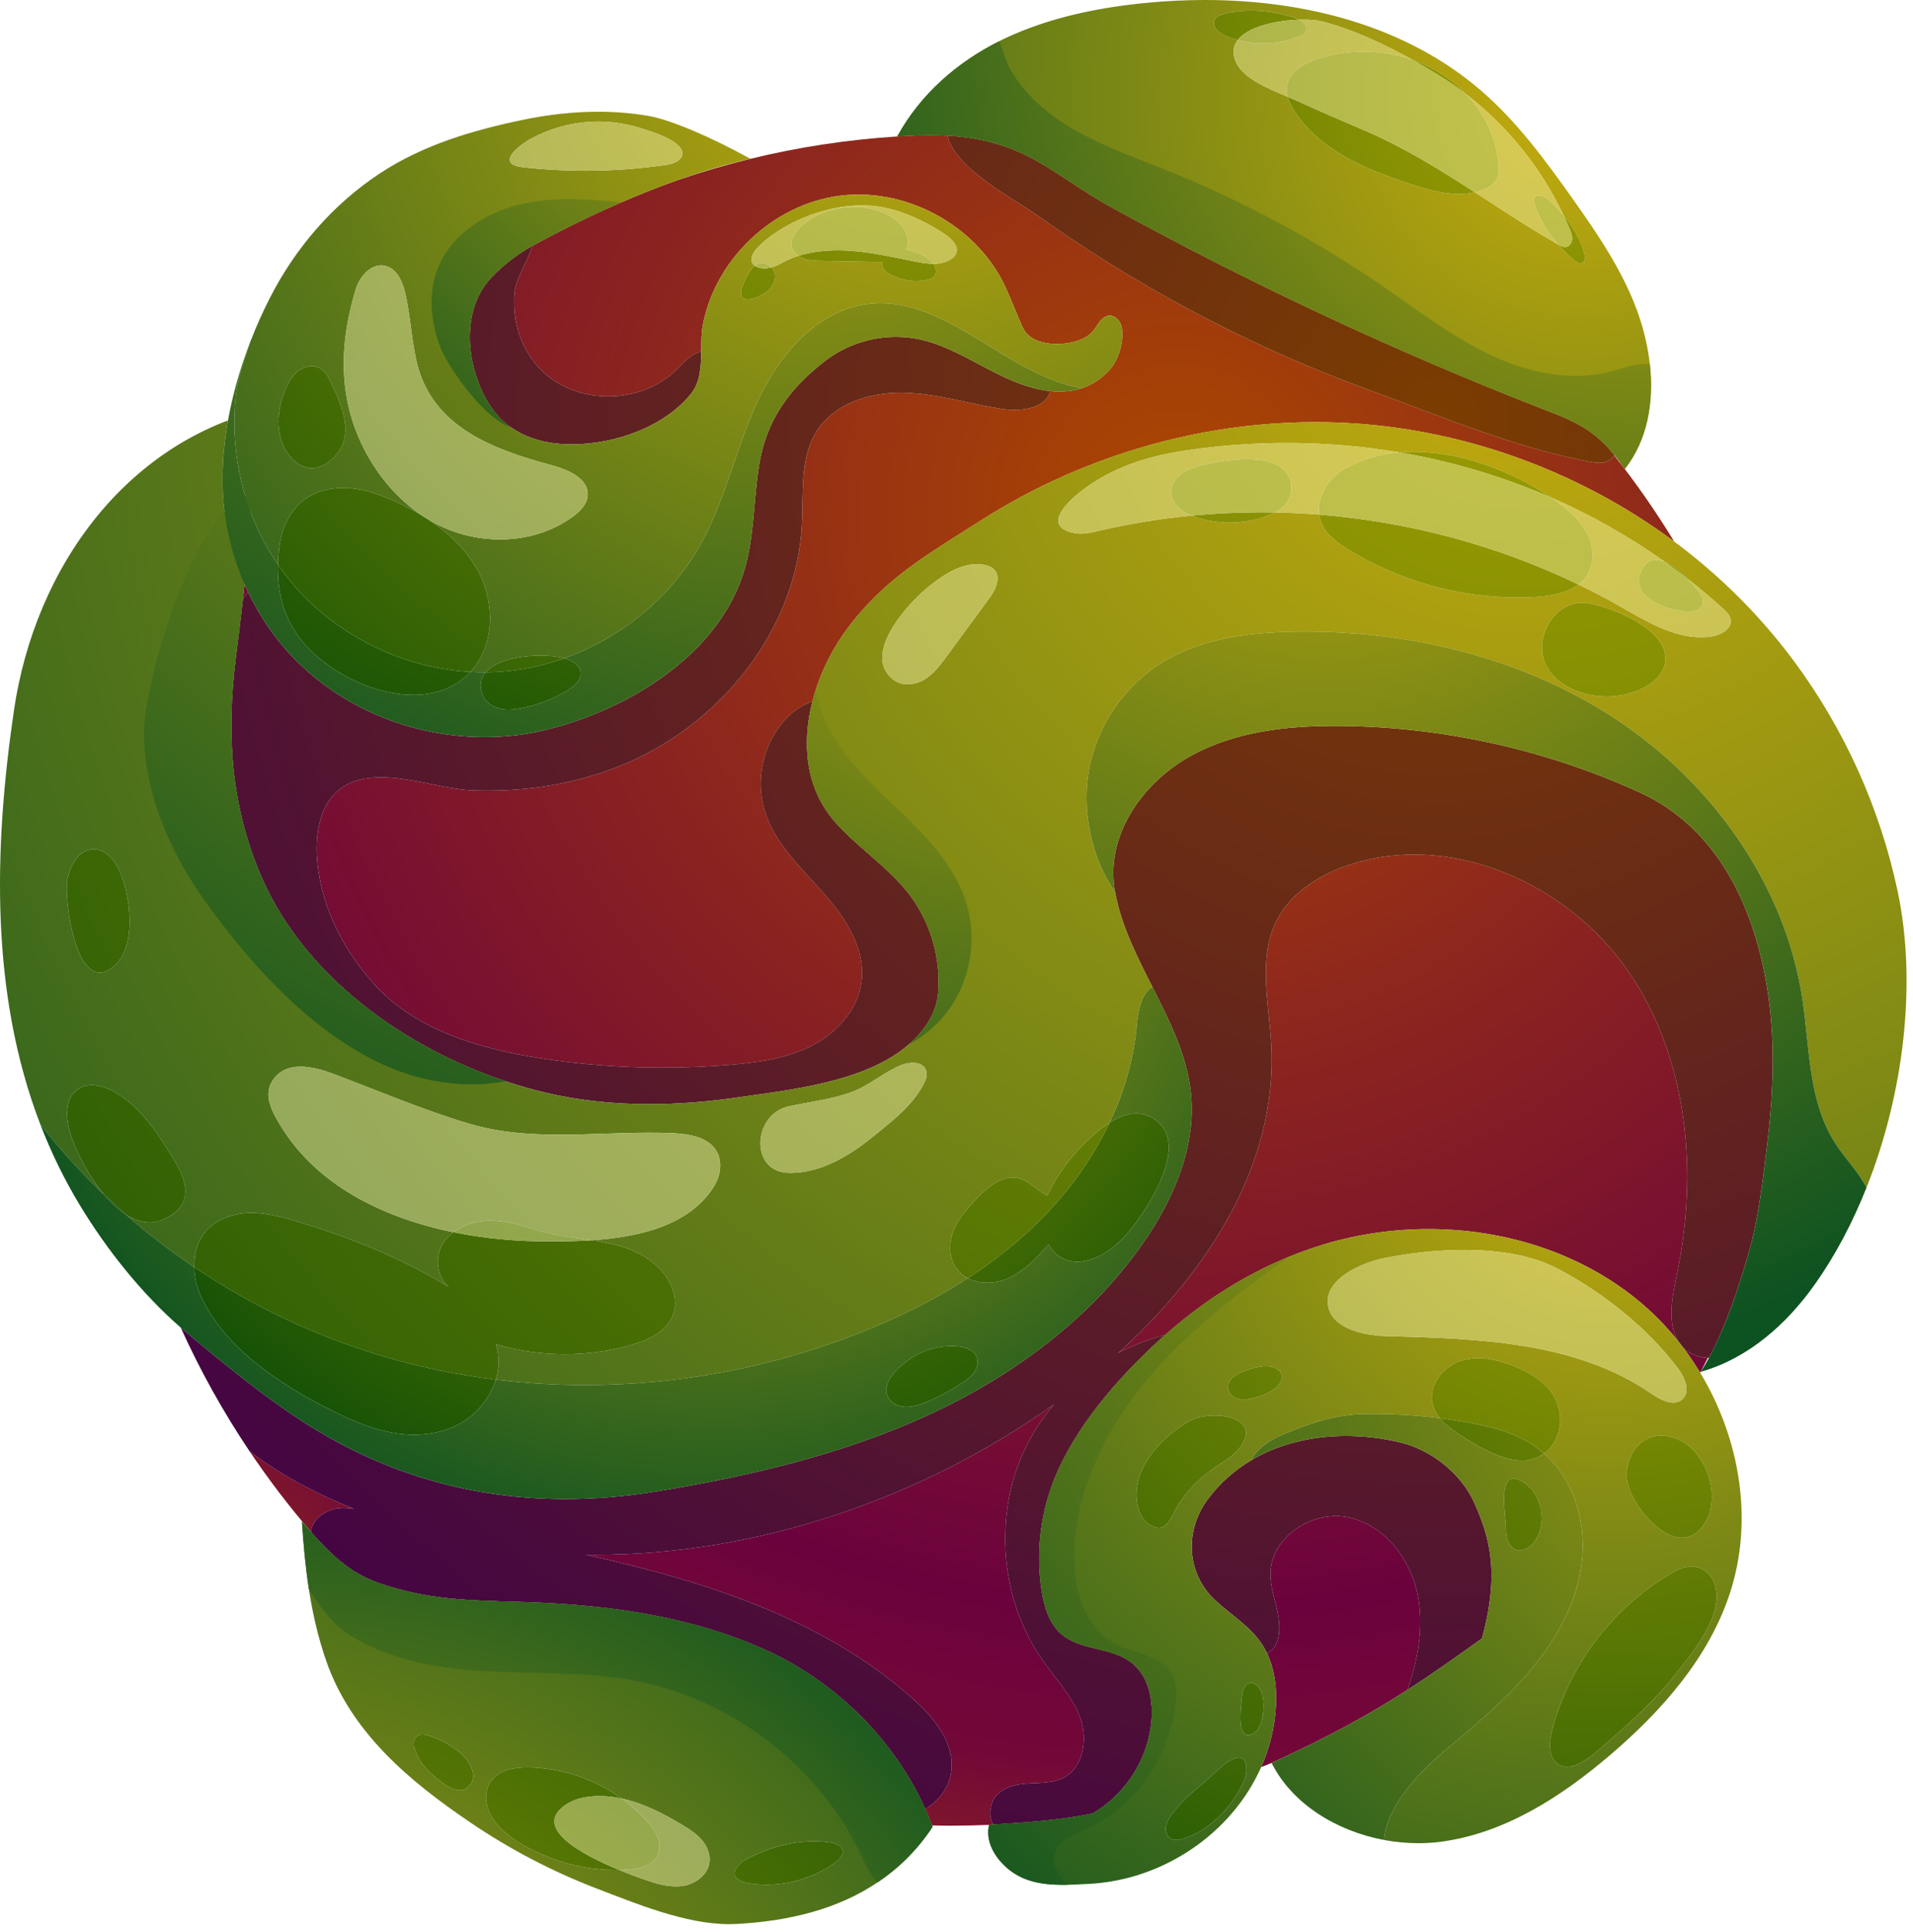 <?xml version="1.0" encoding="UTF-8" standalone="no"?>
<!DOCTYPE svg PUBLIC "-//W3C//DTD SVG 1.1//EN" "http://www.w3.org/Graphics/SVG/1.1/DTD/svg11.dtd">
<svg width="100%" height="100%" viewBox="0 0 211 213" version="1.1" xmlns="http://www.w3.org/2000/svg" xmlns:xlink="http://www.w3.org/1999/xlink" xml:space="preserve" xmlns:serif="http://www.serif.com/" style="fill-rule:evenodd;clip-rule:evenodd;stroke-linejoin:round;stroke-miterlimit:2;">
    <path d="M104.948,201.304c-0.716,0 -1.432,-0.008 -2.144,-0.026c-0.228,-0.606 -0.474,-1.206 -0.74,-1.8c1.484,-0.934 2.588,-2.326 2.846,-4.076c0.464,-3.156 -1.866,-6.002 -4.248,-8.122c-9.94,-8.846 -22.898,-12.944 -36.052,-15.856c0.35,0.006 0.7,0.008 1.048,0.008c17.828,0 35.93,-6.138 50.596,-16.582c-1.294,1.516 -2.396,3.194 -3.244,5.002c-3.474,7.386 -2.666,16.612 2.036,23.282c1.436,2.036 3.224,3.89 4.086,6.228c0.86,2.34 0.422,5.438 -1.772,6.618c-1.298,0.7 -2.862,0.57 -4.332,0.694c-1.47,0.126 -3.126,0.716 -3.602,2.11c-0.33,0.96 -0.242,1.752 0.116,2.394c-0.146,0.01 -0.294,0.02 -0.444,0.03l-0,0.004c-1.376,0.06 -2.758,0.092 -4.15,0.092Zm34.154,-6.456c0.808,-1.822 1.346,-3.782 1.562,-5.844c0.236,-2.274 0.054,-4.676 -0.916,-6.714c1.084,-0.478 1.688,-1.91 1.162,-4.532c-0.284,-1.416 -0.8,-2.806 -0.784,-4.25c0.034,-3.582 3.66,-6.342 7.236,-6.342c0.446,0 0.888,0.042 1.324,0.132c3.948,0.802 6.846,4.51 7.662,8.452c0.728,3.516 0.07,7.16 -1.1,10.574c-3.98,2.558 -8.572,5.146 -14.992,8.062c-0.386,0.158 -0.766,0.31 -1.154,0.462Zm-104.818,-25.968c-2.428,-2.818 -4.688,-5.784 -6.77,-8.882c2.608,2.024 5.536,3.68 8.542,5.078c0.988,0.464 1.988,0.89 2.992,1.298c-0.384,-0.06 -0.772,-0.1 -1.154,-0.1c-0.456,0 -0.906,0.058 -1.338,0.21c-1.434,0.51 -2.102,1.384 -2.272,2.396Zm153.246,-17.52c-0.578,-0.958 -1.206,-1.886 -1.882,-2.78c0.086,0.086 0.174,0.168 0.27,0.246c0.702,0.584 1.566,0.856 2.454,0.89c-0.274,0.55 -0.556,1.1 -0.842,1.644Zm-64.194,-2.168c9.926,-8.97 17.606,-20.916 16.878,-34.04c-0.256,-4.606 -1.486,-9.516 0.592,-13.634c1.552,-3.086 4.734,-5.07 8.014,-6.158c2.334,-0.77 4.744,-1.132 7.158,-1.132c9.092,0 18.228,5.126 23.518,12.728c6.692,9.62 7.876,22.286 5.422,33.746c-0.506,2.37 -1.016,5.2 0.152,7.136c-1.358,-1.69 -2.892,-3.24 -4.574,-4.602c-6.412,-5.18 -14.658,-7.716 -22.93,-7.716c-3.88,0 -7.768,0.558 -11.472,1.664c-1.344,0.41 -2.666,0.872 -3.96,1.41c-4.75,1.95 -9.14,4.722 -13.028,8.082c-0.192,0.168 -0.386,0.336 -0.578,0.508c-1.802,0.458 -3.546,1.138 -5.192,2.008Zm-50.256,-31.472c-4.492,0 -8.984,-0.344 -13.422,-1.028c-6.858,-1.056 -14.002,-3.174 -18.582,-8.386c-3.422,-3.894 -5.88,-8.83 -6.128,-14.054c-0.128,-2.69 0.452,-5.692 2.614,-7.296c1.258,-0.934 2.788,-1.252 4.424,-1.252c3.318,0 7.078,1.306 9.934,1.43c0.628,0.028 1.256,0.042 1.886,0.042c5.39,0 10.788,-1.012 15.724,-3.21c10.326,-4.602 18.332,-14.802 18.916,-26.092c0.182,-3.54 -0.26,-7.374 1.652,-10.36c1.906,-2.974 5.686,-4.212 9.232,-4.212c0.11,0 0.218,0.002 0.328,0.004c3.638,0.078 7.166,1.204 10.762,1.772c0.464,0.074 0.964,0.116 1.466,0.116c1.746,0 3.52,-0.52 3.974,-2.072c0.334,0.032 0.668,0.05 1.002,0.05c0.518,-0 1.036,-0.042 1.554,-0.134c0.304,-0.056 0.598,-0.128 0.896,-0.232c1.286,-0.416 2.47,-1.24 3.294,-2.312c0.864,-1.11 1.352,-2.982 1.12,-4.382c-0.108,-0.668 -0.662,-1.308 -1.32,-1.308c-0.034,0 -0.068,0.002 -0.104,0.006c-0.888,0.094 -1.256,1.158 -1.856,1.814c-0.366,0.4 -0.854,0.672 -1.358,0.864c-0.688,0.272 -1.598,0.44 -2.518,0.44c-1.22,0 -2.458,-0.296 -3.224,-1.04c-0.56,-0.544 -0.864,-1.56 -1.184,-2.272c-0.456,-1.038 -0.856,-2.11 -1.342,-3.134c-2.886,-6.032 -9.472,-10.028 -16.126,-10.028c-0.702,0 -1.408,0.044 -2.108,0.136c-7.324,0.952 -13.698,6.98 -15.066,14.242c-0.174,0.926 -0.166,1.938 -0.178,2.95c-1.024,0.16 -1.916,1.16 -2.708,1.954c-1.968,1.974 -4.752,2.97 -7.532,2.97c-2.592,-0 -5.182,-0.866 -7.104,-2.616c-2.47,-2.246 -3.576,-5.646 -3.228,-8.928c0.162,-1.512 1.484,-3.394 1.95,-5.052c3.042,-1.664 6.372,-3.31 9.81,-4.8c2.036,-0.882 4.112,-1.706 6.19,-2.442c2.618,-0.898 5.29,-1.682 8.008,-2.346c0.016,-0.004 0.032,-0.008 0.046,-0.01l-0,-0.002c5.236,-1.278 10.646,-2.112 16.188,-2.464l-0.002,0.002c0.052,-0.004 0.106,-0.008 0.158,-0.012c0.928,-0.058 1.86,-0.1 2.796,-0.13c0.206,-0.004 0.406,-0.006 0.606,-0.006c0.69,0 1.348,0.02 1.976,0.056c0.87,3.68 7.212,6.87 10.042,8.876c4.498,3.192 9.168,6.142 13.98,8.836c7.258,4.064 14.842,7.548 22.658,10.398c7.902,2.882 15.936,6.324 24.23,7.854c0.336,0.062 0.69,0.12 1.032,0.12c0.334,0 0.658,-0.054 0.952,-0.208c0.278,-0.144 0.492,-0.364 0.646,-0.628c2.394,3.022 4.608,6.194 6.62,9.502c-10.212,-7.576 -22.634,-12.188 -35.332,-13.022c-1.41,-0.092 -2.822,-0.138 -4.234,-0.138c-8.2,0 -16.392,1.532 -24.068,4.424c-4.542,1.712 -8.916,3.894 -13.004,6.526c-3.956,2.55 -7.954,4.822 -11.37,8.172c-1.36,1.336 -2.616,2.784 -3.694,4.352c-1.232,1.782 -2.272,3.854 -2.974,6.036c-0.138,0.43 -0.264,0.864 -0.376,1.3c-1.05,0.316 -2.044,0.994 -2.814,1.79c-2.556,2.648 -3.532,6.714 -2.456,10.234c1.09,3.558 3.96,6.226 6.434,9.008c2.476,2.78 4.762,6.252 4.252,9.94c-0.418,3.03 -2.724,5.552 -5.444,6.952c-2.722,1.4 -5.824,1.846 -8.876,2.11c-2.534,0.22 -5.076,0.33 -7.62,0.33Zm-46.282,-51.696c0.06,-0.536 0.118,-1.072 0.174,-1.608c0.128,0.292 0.26,0.582 0.398,0.87c-0.198,0.242 -0.388,0.488 -0.572,0.738Z" style="fill:url(#_Radial1);"/>
    <path d="M109.542,201.178c-0.358,-0.642 -0.446,-1.434 -0.116,-2.394c0.476,-1.394 2.132,-1.984 3.602,-2.11c1.47,-0.124 3.034,0.006 4.332,-0.694c2.194,-1.18 2.632,-4.278 1.772,-6.618c-0.862,-2.338 -2.65,-4.192 -4.086,-6.228c-4.702,-6.67 -5.51,-15.896 -2.036,-23.282c0.848,-1.808 1.95,-3.486 3.244,-5.002c-14.666,10.444 -32.768,16.582 -50.596,16.582c-0.348,0 -0.698,-0.002 -1.048,-0.008c13.154,2.912 26.112,7.01 36.052,15.856c2.382,2.12 4.712,4.966 4.248,8.122c-0.258,1.75 -1.362,3.142 -2.846,4.076c-3.384,-7.562 -9.766,-13.906 -17.26,-17.384c-8.14,-3.776 -17.216,-5.078 -26.182,-5.422c-4.686,-0.176 -9.436,-0.11 -13.976,-1.278c-4.214,-1.084 -6.356,-1.962 -10.366,-6.492c0.002,-0.008 0.002,-0.014 0.004,-0.022c0.17,-1.012 0.838,-1.886 2.272,-2.396c0.432,-0.152 0.882,-0.21 1.338,-0.21c0.382,0 0.77,0.04 1.154,0.1c-1.004,-0.408 -2.004,-0.834 -2.992,-1.298c-3.006,-1.398 -5.934,-3.054 -8.542,-5.078c-2.884,-4.3 -5.424,-8.848 -7.576,-13.612c0.19,0.166 0.382,0.328 0.574,0.49c4.054,3.39 8.46,7.014 12.936,9.9c9.01,5.82 18.752,8.514 28.916,8.514c3.296,0 6.64,-0.284 10.014,-0.836c10.244,-1.68 20.464,-4.056 29.9,-8.382c9.444,-4.326 18.122,-10.716 23.99,-19.28c2.936,-4.288 5.178,-9.316 5.18,-14.472c-0,-0.546 -0.026,-1.094 -0.078,-1.642c-0.4,-4.214 -2.326,-8.028 -4.262,-11.85c-1.72,-3.4 -3.454,-6.806 -4.126,-10.508l-0.008,-0.032c-0.122,-0.682 -0.18,-1.36 -0.18,-2.03c0.006,-5.454 3.91,-10.386 8.626,-12.956c4.76,-2.602 10.334,-3.26 15.772,-3.26c0.262,-0 0.526,0.002 0.788,0.004c11.298,0.12 22.558,2.632 32.844,7.31c8.698,3.958 12.802,12.802 14.192,22.262c0.358,2.426 0.51,4.87 0.51,7.316c-0,3.048 -0.234,6.102 -0.596,9.128c-0.512,4.23 -0.96,8.362 -2.16,12.466c-1.014,3.44 -2.432,7.804 -4.27,11.192c-0.044,-0.002 -0.086,-0.002 -0.128,-0.004c-0.888,-0.034 -1.752,-0.306 -2.454,-0.89c-0.096,-0.078 -0.184,-0.16 -0.27,-0.246c-0.188,-0.25 -0.382,-0.498 -0.578,-0.742c-1.168,-1.936 -0.658,-4.766 -0.152,-7.136c2.454,-11.46 1.27,-24.126 -5.422,-33.746c-5.29,-7.602 -14.426,-12.728 -23.518,-12.728c-2.414,0 -4.824,0.362 -7.158,1.132c-3.28,1.088 -6.462,3.072 -8.014,6.158c-2.078,4.118 -0.848,9.028 -0.592,13.634c0.728,13.124 -6.952,25.07 -16.878,34.04c1.646,-0.87 3.39,-1.55 5.192,-2.008c-4.578,4.054 -9.25,9.298 -11.774,14.814c-1.906,4.158 -2.576,8.868 -1.866,13.388c0.282,1.79 0.84,3.662 2.224,4.83c1.872,1.584 4.654,1.438 6.828,2.558c3.04,1.568 3.472,5.284 2.864,8.35c-0.718,3.662 -3.078,6.972 -6.308,8.844c-3.63,0.726 -6.642,0.922 -10.954,1.21Zm45.706,-14.854c1.17,-3.414 1.828,-7.058 1.1,-10.574c-0.816,-3.942 -3.714,-7.65 -7.662,-8.452c-0.436,-0.09 -0.878,-0.132 -1.324,-0.132c-3.576,0 -7.202,2.76 -7.236,6.342c-0.016,1.444 0.5,2.834 0.784,4.25c0.526,2.622 -0.078,4.054 -1.162,4.532c-0.206,-0.436 -0.45,-0.854 -0.734,-1.25c-1.326,-1.864 -3.364,-3.072 -5.028,-4.64c-3.15,-2.966 -3.326,-7.678 -0.76,-11.098c1.352,-1.81 2.99,-3.232 4.814,-4.312c3.11,-1.834 6.752,-2.658 10.426,-2.658c1.994,0 3.998,0.244 5.928,0.7c3.456,0.814 6.74,3.406 8.204,6.636c1.052,2.336 1.908,4.774 1.908,8.06c-0,1.956 -0.302,4.212 -1.044,6.926c-2.726,1.952 -5.306,3.804 -8.214,5.67Zm-83.616,-64.576c-3.844,0 -7.682,-0.38 -11.434,-1.262c-1.47,-0.342 -2.95,-0.766 -4.43,-1.262c-11.202,-3.728 -22.134,-11.58 -26.868,-22.4c-3.456,-7.908 -3.944,-15.89 -2.88,-24.35c0.268,-2.138 0.536,-4.29 0.778,-6.45c0.184,-0.25 0.374,-0.496 0.572,-0.738c1.38,2.886 3.24,5.538 5.528,7.78c5.402,5.31 12.988,8.208 20.558,8.208c2.358,0 4.718,-0.282 7.006,-0.86c8.766,-2.198 18.568,-8.068 21.512,-17.146c1.248,-3.844 1.104,-7.996 1.752,-11.986c0.806,-5.022 3.382,-8.476 7.308,-11.508c2.218,-1.706 5.014,-2.632 7.808,-2.632c0.846,0 1.69,0.086 2.516,0.258c2.976,0.622 5.614,2.28 8.324,3.654c1.94,0.99 4.044,1.852 6.178,2.068c-0.454,1.552 -2.228,2.072 -3.974,2.072c-0.502,0 -1.002,-0.042 -1.466,-0.116c-3.596,-0.568 -7.124,-1.694 -10.762,-1.772c-0.11,-0.002 -0.218,-0.004 -0.328,-0.004c-3.546,0 -7.326,1.238 -9.232,4.212c-1.912,2.986 -1.47,6.82 -1.652,10.36c-0.584,11.29 -8.59,21.49 -18.916,26.092c-4.936,2.198 -10.334,3.21 -15.724,3.21c-0.63,0 -1.258,-0.014 -1.886,-0.042c-2.856,-0.124 -6.616,-1.43 -9.934,-1.43c-1.636,0 -3.166,0.318 -4.424,1.252c-2.162,1.604 -2.742,4.606 -2.614,7.296c0.248,5.224 2.706,10.16 6.128,14.054c4.58,5.212 11.724,7.33 18.582,8.386c4.438,0.684 8.93,1.028 13.422,1.028c2.544,0 5.086,-0.11 7.62,-0.33c3.052,-0.264 6.154,-0.71 8.876,-2.11c2.72,-1.4 5.026,-3.922 5.444,-6.952c0.51,-3.688 -1.776,-7.16 -4.252,-9.94c-2.474,-2.782 -5.344,-5.45 -6.434,-9.008c-1.076,-3.52 -0.1,-7.586 2.456,-10.234c0.77,-0.796 1.764,-1.474 2.814,-1.79c-1.166,4.59 -0.776,9.504 2.438,13.198c2.926,3.36 6.862,5.55 9.196,9.452c1.712,2.848 2.52,6.238 2.232,9.55c-0.192,2.222 -1.542,4.15 -3.248,5.622l-0.008,0.008c-0.608,0.526 -1.254,0.99 -1.91,1.39c-4.918,2.998 -12.188,3.736 -17.002,4.438c-3.194,0.464 -6.434,0.734 -9.67,0.734Zm104.806,-70.708c-0.342,0 -0.696,-0.058 -1.032,-0.12c-8.294,-1.53 -16.328,-4.972 -24.23,-7.854c-7.816,-2.85 -15.4,-6.334 -22.658,-10.398c-4.812,-2.694 -9.482,-5.644 -13.98,-8.836c-2.83,-2.006 -9.172,-5.196 -10.042,-8.876c8.702,0.502 11.65,4.348 18.038,7.866c15.354,8.444 31.268,15.89 47.588,22.254c3.124,1.214 5.458,2.038 7.94,5.084c-0.01,0.014 -0.018,0.03 -0.026,0.044c-0.154,0.264 -0.368,0.484 -0.646,0.628c-0.294,0.154 -0.618,0.208 -0.952,0.208Zm-113.362,-2.046c-0.608,0 -1.204,-0.032 -1.782,-0.096c-1.776,-0.19 -3.528,-0.774 -4.982,-1.806c-0.456,-0.328 -0.88,-0.688 -1.272,-1.104c-1,-1.062 -1.718,-2.382 -2.246,-3.742c-1.504,-3.846 -1.44,-8.638 1.39,-11.636c1.242,-1.318 2.826,-2.558 4.408,-3.43c0.042,-0.024 0.084,-0.046 0.128,-0.07c-0.466,1.658 -1.788,3.54 -1.95,5.052c-0.348,3.282 0.758,6.682 3.228,8.928c1.922,1.75 4.512,2.616 7.104,2.616c2.78,-0 5.564,-0.996 7.532,-2.97c0.792,-0.794 1.684,-1.794 2.708,-1.954c-0.02,1.688 -0.094,3.376 -1.15,4.672c-2.94,3.62 -8.38,5.54 -13.116,5.54Z" style="fill:url(#_Radial2);"/>
    <path d="M64.53,152.722c-3.29,0 -6.58,-0.2 -9.842,-0.602c0.376,-1.24 0.422,-2.57 0.018,-3.894c2.46,0.726 5.022,1.09 7.586,1.09c2.472,0 4.944,-0.338 7.32,-1.016c1.896,-0.54 3.926,-1.482 4.616,-3.324c0.664,-1.774 -0.19,-3.814 -1.53,-5.15c-2.06,-2.054 -4.692,-2.666 -7.406,-3.076c5.176,-0.35 10.708,-1.594 13.426,-5.886c0.734,-1.158 1.01,-2.714 0.33,-3.904c-0.936,-1.648 -3.144,-1.944 -5.036,-2.02c-0.788,-0.032 -1.58,-0.046 -2.374,-0.046c-1.634,0 -3.28,0.056 -4.926,0.11c-1.648,0.056 -3.296,0.11 -4.936,0.11c-3.392,0 -6.746,-0.234 -9.974,-1.194c-5.084,-1.508 -10.018,-3.618 -14.976,-5.49c-1.094,-0.412 -2.426,-0.818 -3.67,-0.818c-1.284,0 -2.472,0.432 -3.206,1.734c-0.916,1.628 0.21,3.5 1.084,4.912c1.832,2.956 4.322,5.29 7.204,7.104c3.508,2.206 7.594,3.646 11.764,4.5c-0.51,0.388 -0.944,0.866 -1.258,1.436c-0.818,1.48 -0.508,3.58 0.772,4.6c-5.194,-3.126 -10.444,-5.296 -16.202,-7.046c-0.386,-0.12 -0.778,-0.238 -1.17,-0.352c-1.4,-0.404 -2.822,-0.742 -4.274,-0.76l-0.12,0c-1.822,0 -3.716,0.566 -4.942,1.908c-1.002,1.098 -1.42,2.568 -1.39,4.066c-2.64,-1.778 -5.17,-3.722 -7.564,-5.818c0.85,0.552 1.746,0.888 2.66,0.888c0.558,0 1.12,-0.126 1.684,-0.396c2.788,-1.352 2.72,-3.552 1.26,-6.016c-1.808,-3.056 -3.754,-6.248 -6.85,-7.982c-0.752,-0.424 -1.646,-0.738 -2.494,-0.738c-0.546,0 -1.072,0.13 -1.528,0.444c-1.216,0.836 -1.342,2.51 -1.054,4.008c0.046,0.236 0.102,0.47 0.166,0.696c0.504,1.762 1.938,4.736 3.84,6.984c-2.548,-2.432 -4.924,-5.042 -7.094,-7.818c-5.532,-14.396 -5.142,-30.404 -2.902,-45.662c1.142,-7.758 4.216,-15.33 9.196,-21.424c2.446,-2.99 5.352,-5.598 8.62,-7.654c1.672,-1.04 3.44,-1.942 5.262,-2.67c0.186,-0.074 0.36,-0.136 0.526,-0.184c-0.384,2.146 -0.6,4.306 -0.602,6.426c-0.002,1.232 0.07,2.448 0.22,3.642c0.35,2.744 1.096,5.44 2.208,7.976c-0.056,0.536 -0.114,1.072 -0.174,1.608c-0.242,2.16 -0.51,4.312 -0.778,6.45c-1.064,8.46 -0.576,16.442 2.88,24.35c4.734,10.82 15.666,18.672 26.868,22.4c1.48,0.496 2.96,0.92 4.43,1.262c3.752,0.882 7.59,1.262 11.434,1.262c3.236,0 6.476,-0.27 9.67,-0.734c4.814,-0.702 12.084,-1.44 17.002,-4.438c0.656,-0.4 1.302,-0.864 1.91,-1.39l0.008,-0.008c1.706,-1.472 3.056,-3.4 3.248,-5.622c0.288,-3.312 -0.52,-6.702 -2.232,-9.55c-2.334,-3.902 -6.27,-6.092 -9.196,-9.452c-3.214,-3.694 -3.604,-8.608 -2.438,-13.198c0.112,-0.436 0.238,-0.87 0.376,-1.3c0.702,-2.182 1.742,-4.254 2.974,-6.036c1.078,-1.568 2.334,-3.016 3.694,-4.352c3.416,-3.35 7.414,-5.622 11.37,-8.172c4.088,-2.632 8.462,-4.814 13.004,-6.526c7.676,-2.892 15.868,-4.424 24.068,-4.424c1.412,0 2.824,0.046 4.234,0.138c12.698,0.834 25.12,5.446 35.332,13.022c3.002,2.228 5.814,4.714 8.386,7.434c1.726,1.832 3.35,3.766 4.854,5.79c5.558,7.5 9.476,16.21 11.412,25.342c2.142,10.1 0.688,22.31 -3.44,32.684c-0.87,-1.736 -2.342,-3.19 -3.414,-4.848c-3.024,-4.654 -2.832,-10.596 -3.67,-16.074c-1.92,-12.41 -9.796,-23.526 -20.224,-30.522c-10.116,-6.784 -22.436,-9.87 -34.624,-9.87c-0.384,0 -0.77,0.002 -1.154,0.008c-4.982,0.08 -10.14,0.712 -14.418,3.28c-4.406,2.638 -7.54,7.308 -8.326,12.38c-0.654,4.238 0.362,9.426 2.944,13.01l-0.008,-0.032c-0.122,-0.682 -0.18,-1.36 -0.18,-2.03c-0,0.67 0.058,1.348 0.18,2.03l0.008,0.032c0.672,3.702 2.406,7.108 4.126,10.508c1.936,3.822 3.862,7.636 4.262,11.85c0.052,0.548 0.078,1.096 0.078,1.642c-0,-0.546 -0.026,-1.094 -0.078,-1.642c-0.4,-4.214 -2.326,-8.028 -4.262,-11.85c-1.16,0.614 -1.584,2.558 -1.712,4.078c-0.316,3.782 -1.38,7.452 -3.01,10.88c-0.304,0.196 -0.598,0.41 -0.878,0.628c-2.538,1.966 -4.61,4.526 -6.006,7.414c-1.336,-0.73 -2.308,-1.99 -3.804,-1.99c-0.188,0 -0.384,0.02 -0.592,0.062c-1.7,0.358 -3.06,1.868 -4.162,3.108c-0.676,0.764 -1.304,1.588 -1.708,2.526c-0.6,1.388 -0.636,3.156 0.306,4.408c0.32,0.428 0.728,0.76 1.19,1c-3.754,2.43 -7.814,4.42 -11.978,6.054c-9.598,3.774 -19.918,5.726 -30.224,5.726Zm36.146,-35.534c-0.444,0 -0.898,0.1 -1.24,0.236c-1.946,0.774 -3.518,2.27 -5.488,2.99c-2.196,0.804 -4.696,1.084 -6.98,1.586c-3.948,0.87 -4.35,7.288 0.128,7.328l0.082,0c3.354,0 6.476,-1.868 9.002,-3.916c2.074,-1.682 4.398,-3.422 5.668,-5.826c0.23,-0.436 0.43,-0.926 0.334,-1.408c-0.154,-0.746 -0.816,-0.99 -1.506,-0.99Zm-90.328,-23.56c-0.02,-0 -0.04,-0 -0.06,0.002c-1.57,0.042 -2.526,1.76 -2.852,3.298c-0.37,1.754 0.612,10.312 3.566,10.312c0.494,0.002 1.044,-0.238 1.652,-0.79c2.446,-2.22 1.72,-7.512 0.64,-10.152c-0.532,-1.304 -1.55,-2.67 -2.946,-2.67Zm164.188,-27.17c-3.232,0 -5.46,4.01 -3.988,6.922c0.73,1.44 2.17,2.422 3.7,2.938c0.95,0.32 1.952,0.48 2.954,0.48c1.224,0 2.448,-0.238 3.578,-0.71c1.46,-0.608 2.878,-1.818 2.922,-3.4c0.094,-3.336 -5.748,-5.668 -8.438,-6.162c-0.246,-0.046 -0.49,-0.068 -0.728,-0.068Zm-66.828,-4.248l-0.022,0c-2.02,0.008 -4.126,1.508 -5.614,2.774c-2.164,1.84 -7.128,7.39 -3.43,10.026c0.43,0.306 0.944,0.44 1.47,0.44c0.65,0 1.318,-0.204 1.876,-0.546c1.01,-0.616 1.736,-1.594 2.436,-2.548c1.564,-2.13 3.126,-4.258 4.69,-6.388c1.462,-1.99 1.278,-3.758 -1.406,-3.758Zm66.388,2.236c1.556,0.75 3.086,1.552 4.588,2.408c2.794,1.588 5.784,3.408 8.914,3.408c0.432,0 0.864,-0.036 1.3,-0.11c0.982,-0.166 2.124,-0.838 1.98,-1.826c-0.07,-0.496 -0.46,-0.88 -0.832,-1.218c-1.262,-1.144 -2.56,-2.236 -3.89,-3.276c-0.73,-0.744 -1.632,-1.494 -2.5,-1.864c-3.968,-2.824 -8.198,-5.202 -12.612,-7.124c-4.168,-2.82 -9.762,-5.028 -15.106,-5.028c-0.534,0 -1.066,0.022 -1.596,0.068c-4.076,-0.692 -8.222,-1.04 -12.396,-1.04c-3.662,-0 -7.342,0.268 -11.012,0.808c-3.938,0.58 -7.518,1.622 -10.826,3.874c-1.546,1.056 -5.698,4.39 -1.668,5.246c0.244,0.052 0.49,0.074 0.736,0.074c0.68,0 1.366,-0.164 2.036,-0.322c3.362,-0.784 6.776,-1.34 10.21,-1.67c0.19,0.076 0.382,0.144 0.576,0.206c1.164,0.376 2.39,0.564 3.614,0.564c1.402,0 2.802,-0.246 4.116,-0.732c0.3,-0.112 0.6,-0.24 0.886,-0.392c1.628,0.032 3.258,0.112 4.882,0.242c0.04,0.296 0.116,0.592 0.234,0.88c0.536,1.328 1.774,2.226 2.992,2.978c5.582,3.438 12.136,5.282 18.692,5.282c0.63,0 1.26,-0.018 1.89,-0.052c1.67,-0.09 3.512,-0.414 4.792,-1.384Zm13.492,86.812c0.314,-0.482 0.618,-0.998 0.912,-1.538c1.838,-3.388 3.256,-7.752 4.27,-11.192c1.2,-4.104 1.648,-8.236 2.16,-12.466c0.362,-3.026 0.596,-6.08 0.596,-9.128c-0,3.048 -0.234,6.102 -0.596,9.128c-0.512,4.23 -0.96,8.362 -2.16,12.466c-1.174,3.99 -2.896,9.22 -5.182,12.73Z" style="fill:url(#_Radial3);"/>
    <path d="M55.768,119.224c-3.462,0.648 -7.116,0.342 -10.5,-0.696c-9.236,-2.84 -17.2,-11.524 -22.67,-19.192c-3.086,-4.336 -5.478,-9.294 -6.366,-14.508c-0.216,-1.278 -0.336,-2.574 -0.36,-3.886c-0.088,-4.822 5.102,-24.422 11.828,-26.548c-0.186,6.044 -0.936,12.114 -1.68,18.08c-1.064,8.46 -0.576,16.442 2.88,24.35c4.734,10.82 15.666,18.672 26.868,22.4Z" style="fill:url(#_Radial4);"/>
    <path d="M62.364,165.29c-10.164,0 -19.906,-2.694 -28.916,-8.514c-4.476,-2.886 -8.882,-6.51 -12.936,-9.9c-0.192,-0.162 -0.384,-0.324 -0.574,-0.49c-4.332,-3.766 -8.17,-8.616 -11.118,-13.48c-1.752,-2.896 -3.2,-5.878 -4.376,-8.94c2.17,2.776 4.546,5.386 7.094,7.818c0.714,0.838 1.494,1.578 2.316,2.112c2.394,2.096 4.924,4.04 7.564,5.818c0.022,1.074 0.276,2.162 0.71,3.136c2.738,6.134 9.768,10.458 15.582,13.218c2.37,1.126 4.898,2.022 7.518,2.126c0.152,0.006 0.304,0.008 0.456,0.008c2.478,0 5.008,-0.782 6.774,-2.51c1.032,-1.008 1.822,-2.238 2.23,-3.572c3.262,0.402 6.552,0.602 9.842,0.602c10.306,0 20.626,-1.952 30.224,-5.726c4.164,-1.634 8.224,-3.624 11.978,-6.054c0.646,0.336 1.396,0.494 2.158,0.494c0.738,0 1.488,-0.148 2.16,-0.428c1.86,-0.774 3.276,-2.31 4.63,-3.806c0.556,1.152 1.808,1.928 3.082,1.928c0.042,0 0.084,0 0.126,-0.002c2.2,-0.086 4.254,-1.586 5.9,-3.654c1.842,-2.32 5.35,-7.794 3.698,-10.82c-0.58,-1.06 -1.722,-1.788 -2.926,-1.87c-0.082,-0.006 -0.166,-0.008 -0.248,-0.008c-1.04,0 -2.028,0.432 -2.926,1.01c1.63,-3.428 2.694,-7.098 3.01,-10.88c0.128,-1.52 0.552,-3.464 1.712,-4.078c1.936,3.822 3.862,7.636 4.262,11.85c0.052,0.548 0.078,1.096 0.078,1.642c-0.002,5.156 -2.244,10.184 -5.18,14.472c-5.868,8.564 -14.546,14.954 -23.99,19.28c-9.436,4.326 -19.656,6.702 -29.9,8.382c-3.374,0.552 -6.718,0.836 -10.014,0.836Zm42.58,-16.87c-1.726,0 -3.442,0.588 -4.836,1.602c-1.164,0.846 -3.214,2.71 -1.968,4.298c0.428,0.546 1.15,0.802 1.844,0.804l0.018,0c0.686,0 1.356,-0.216 1.998,-0.466c1.42,-0.554 2.764,-1.286 4.04,-2.116c0.526,-0.342 1.054,-0.712 1.408,-1.226c0.356,-0.514 0.512,-1.21 0.246,-1.776c-0.344,-0.734 -1.24,-1.01 -2.044,-1.086c-0.236,-0.022 -0.47,-0.034 -0.706,-0.034Z" style="fill:url(#_Radial5);"/>
    <path d="M104.598,111.402c-1.154,1.56 -2.664,2.848 -4.376,3.776c1.706,-1.472 3.056,-3.4 3.248,-5.622c0.288,-3.312 -0.52,-6.702 -2.232,-9.55c-2.334,-3.902 -6.27,-6.092 -9.196,-9.452c-3.52,-4.046 -3.654,-9.556 -2.062,-14.498c0.28,1.824 0.974,3.584 1.918,5.158c2.046,3.406 5.118,6.054 7.972,8.82c2.856,2.768 5.616,5.862 6.75,9.668c1.176,3.936 0.4,8.39 -2.022,11.7Z" style="fill:url(#_Radial6);"/>
    <path d="M187.588,151.258c2.286,-3.51 4.008,-8.74 5.182,-12.73c1.2,-4.104 1.648,-8.236 2.16,-12.466c0.362,-3.026 0.596,-6.08 0.596,-9.128c-0,-2.446 -0.152,-4.89 -0.51,-7.316c-1.39,-9.46 -5.494,-18.304 -14.192,-22.262c-10.286,-4.678 -21.546,-7.19 -32.844,-7.31c-0.262,-0.002 -0.526,-0.004 -0.788,-0.004c-5.438,-0 -11.012,0.658 -15.772,3.26c-4.716,2.57 -8.62,7.502 -8.626,12.956c-0,0.67 0.058,1.348 0.18,2.03l0.008,0.032c-2.582,-3.584 -3.598,-8.772 -2.944,-13.01c0.786,-5.072 3.92,-9.742 8.326,-12.38c4.278,-2.568 9.436,-3.2 14.418,-3.28c0.384,-0.006 0.77,-0.008 1.154,-0.008c12.188,0 24.508,3.086 34.624,9.87c10.428,6.996 18.304,18.112 20.224,30.522c0.838,5.478 0.646,11.42 3.67,16.074c1.072,1.658 2.544,3.112 3.414,4.848c-1.534,3.854 -3.43,7.46 -5.654,10.604c-3.142,4.452 -7.38,8.212 -12.626,9.698Z" style="fill:url(#_Radial7);"/>
    <path d="M179.208,51.714c-0.388,-0.576 -0.768,-1.09 -1.146,-1.554c-2.482,-3.046 -4.816,-3.87 -7.94,-5.084c-16.32,-6.364 -32.234,-13.81 -47.588,-22.254c-6.388,-3.518 -9.336,-7.364 -18.038,-7.866c-0.628,-0.036 -1.286,-0.056 -1.976,-0.056c-0.2,0 -0.4,0.002 -0.606,0.006c-0.878,0.012 -1.806,0.056 -2.796,0.13c-0.052,0.004 -0.106,0.008 -0.158,0.012l0.002,-0.002c2.542,-4.628 6.564,-8.162 11.274,-10.514l0.512,-0.256c4.94,-2.342 10.386,-3.454 15.832,-3.974c2.082,-0.198 4.19,-0.302 6.302,-0.302c11.11,0 22.336,2.88 30.628,10.122c3.846,3.358 6.918,7.518 9.876,11.692c3.158,4.446 6.286,9.052 7.79,14.298c0.374,1.328 0.654,2.71 0.806,4.102c0.44,4.102 -0.248,8.302 -2.774,11.5Zm-7.33,-24.75c0.528,0.616 1.102,1.194 1.718,1.724c0.202,0.176 0.46,0.352 0.712,0.352c0.074,0 0.146,-0.014 0.216,-0.05c0.356,-0.178 0.328,-0.69 0.222,-1.072c-0.428,-1.544 -1.26,-2.936 -2.288,-4.174c-2.43,-5.17 -6.17,-9.832 -10.712,-13.33c-1.612,-1.694 -3.662,-2.994 -5.914,-3.794c-3.178,-1.778 -6.69,-3.398 -9.936,-4.242c-0.53,-0.138 -1.286,-0.214 -2.146,-0.214c-0.146,0 -0.296,0.004 -0.448,0.008c-0.138,-0.066 -0.282,-0.12 -0.424,-0.17c-1.462,-0.512 -3.226,-0.828 -4.942,-0.828c-1.114,0 -2.206,0.134 -3.184,0.432c-1.106,0.334 -1.144,1.34 -0.192,1.996c0.552,0.38 1.236,0.644 1.944,0.826c-0.496,0.652 -0.624,1.458 -0.172,2.44c0.844,1.838 3.656,2.946 5.694,3.8c0.154,0.584 0.452,1.144 0.786,1.652c1.376,2.102 3.38,3.738 5.566,4.978c2.186,1.24 4.56,2.108 6.942,2.912c1.802,0.608 3.728,1.184 5.6,1.184c0.592,0 1.18,-0.058 1.756,-0.19c1.368,0.886 2.732,1.78 4.114,2.664c1.66,1.06 3.342,2.104 5.088,3.096Z" style="fill:url(#_Radial8);"/>
    <path d="M117.264,207.826c-2.148,0 -4.268,-0.298 -5.998,-1.7c-1.486,-1.208 -2.62,-3.054 -2.168,-4.914l-0,-0.004c0.15,-0.01 0.298,-0.02 0.444,-0.03c4.312,-0.288 7.324,-0.484 10.954,-1.21c3.23,-1.872 5.59,-5.182 6.308,-8.844c0.608,-3.066 0.176,-6.782 -2.864,-8.35c-2.174,-1.12 -4.956,-0.974 -6.828,-2.558c-1.384,-1.168 -1.942,-3.04 -2.224,-4.83c-0.71,-4.52 -0.04,-9.23 1.866,-13.388c2.524,-5.516 7.196,-10.76 11.774,-14.814c0.192,-0.172 0.386,-0.34 0.578,-0.508c3.888,-3.36 8.278,-6.132 13.028,-8.082c1.294,-0.538 2.616,-1 3.96,-1.41c3.704,-1.106 7.592,-1.664 11.472,-1.664c8.272,0 16.518,2.536 22.93,7.716c1.682,1.362 3.216,2.912 4.574,4.602c0.196,0.244 0.39,0.492 0.578,0.742c0.676,0.894 1.304,1.822 1.882,2.78c4.412,7.316 5.924,16.376 3.226,24.456c-2.36,7.062 -7.502,12.86 -13.162,17.698c-5.416,4.622 -11.692,8.668 -18.754,9.572c-0.778,0.1 -1.574,0.148 -2.376,0.148c-1.268,0 -2.554,-0.122 -3.822,-0.356c0.104,-0.888 0.312,-1.768 0.728,-2.654c1.368,-2.952 3.75,-5.32 6.198,-7.374c2.71,-2.28 5.444,-4.55 7.868,-7.14c1.16,-1.24 2.254,-2.568 3.232,-3.982c1.734,-2.536 3.062,-5.328 3.63,-8.334c0.88,-4.686 -0.354,-9.932 -3.928,-13.082c-0.018,-0.018 -0.038,-0.034 -0.058,-0.052c2.176,-1.582 2.32,-4.96 0.582,-7.028c-1,-1.188 -2.394,-1.984 -3.832,-2.574c-1.268,-0.518 -2.648,-0.896 -4.004,-0.896c-0.686,0 -1.364,0.096 -2.018,0.318c-1.952,0.66 -3.522,2.742 -3.028,4.742c0.144,0.58 0.434,1.094 0.808,1.552c-2.426,-0.31 -4.872,-0.464 -7.312,-0.464c-0.37,0 -0.742,0.004 -1.112,0.01c-3.2,0.064 -6.166,1.08 -9.094,2.344c-1.302,0.558 -2.734,1.52 -3.262,2.726c-1.824,1.08 -3.462,2.502 -4.814,4.312c-2.566,3.42 -2.39,8.132 0.76,11.098c1.664,1.568 3.702,2.776 5.028,4.64c0.284,0.396 0.528,0.814 0.734,1.25c0.97,2.038 1.152,4.44 0.916,6.714c-0.216,2.062 -0.754,4.022 -1.562,5.844c-3.248,7.338 -10.822,12.432 -18.942,12.868c-0.776,0.04 -1.576,0.088 -2.368,0.104c-0.176,0.004 -0.352,0.006 -0.528,0.006Zm19.4,-14.042c-0.756,0 -1.838,0.898 -2.348,1.388c-1.698,1.63 -3.54,2.85 -4.982,4.77c-0.322,0.426 -0.634,0.882 -0.728,1.408c-0.094,0.524 0.086,1.134 0.554,1.392c0.178,0.098 0.374,0.136 0.574,0.136c0.272,0 0.552,-0.068 0.812,-0.15c2.846,-0.9 5.078,-3.228 6.434,-5.888c0.252,-0.496 0.482,-1.022 0.496,-1.578c0.028,-1.102 -0.324,-1.478 -0.812,-1.478Zm49.88,-21.046c-0.566,0 -1.174,0.16 -1.786,0.502c-6.642,3.712 -11.662,10.216 -13.572,17.576c-0.342,1.332 -0.438,3.056 0.744,3.754c0.286,0.17 0.594,0.242 0.91,0.242c1.31,0 2.77,-1.242 3.6,-1.962c3.048,-2.64 6.066,-5.282 8.552,-8.482c1.722,-2.22 4.314,-5.322 4.348,-8.292c0.022,-2.076 -1.214,-3.338 -2.796,-3.338Zm-48.532,12.824c-0.05,0 -0.1,0.004 -0.15,0.014c-0.63,0.122 -0.836,0.912 -0.886,1.556c-0.068,0.862 -0.606,4.166 0.706,4.166c0.038,0 0.08,-0.002 0.122,-0.008c1.682,-0.242 1.77,-3.614 1.348,-4.696c-0.198,-0.506 -0.622,-1.032 -1.14,-1.032Zm45.198,-27.264c-0.344,0 -0.686,0.044 -1.018,0.142c-1.898,0.554 -2.98,2.75 -2.744,4.712c0.27,2.24 3.326,6.398 6.07,6.398c0.706,0 1.392,-0.274 2.002,-0.928c2.588,-2.766 0.998,-8.116 -2.064,-9.732c-0.69,-0.364 -1.472,-0.592 -2.246,-0.592Zm-49.238,-2.222c-1.054,0 -2.126,0.22 -2.852,0.646c-2.914,1.702 -6.078,4.944 -5.754,8.576l0.056,0.436c0.154,0.922 0.56,1.862 1.348,2.362c0.41,0.26 0.754,0.37 1.048,0.37c1.062,0 1.472,-1.434 2.024,-2.356c1.044,-1.754 2.618,-3.276 4.3,-4.414c0.824,-0.558 1.716,-1.048 2.374,-1.798c2.29,-2.62 -0.084,-3.822 -2.544,-3.822Zm27.508,-18.256c-3.148,0 -6.288,0.394 -8.894,0.924c-2.346,0.48 -6.728,2.314 -6.076,5.358c0.538,2.516 4.216,3.156 6.286,3.212c10.132,0.28 20.93,0.572 29.286,6.308c0.728,0.5 1.66,1.034 2.476,1.034c0.372,0 0.722,-0.112 1.016,-0.388c0.926,-0.872 0.246,-2.412 -0.524,-3.424c-3.426,-4.51 -8.28,-8.352 -13.276,-10.97c-2.874,-1.508 -6.59,-2.054 -10.294,-2.054Zm-21.86,12.828c-0.048,0 -0.096,0 -0.144,0.002c-1.198,0.058 -4.586,0.942 -3.972,2.66c0.264,0.74 0.906,0.996 1.65,0.996c1.114,0 2.454,-0.574 3.086,-0.942c0.65,-0.382 1.314,-1.052 1.114,-1.778c-0.186,-0.686 -1.008,-0.938 -1.734,-0.938Z" style="fill:url(#_Radial9);"/>
    <path d="M129.06,184.214c1.264,1.782 0.496,4.822 -0.088,6.804c-0.45,1.496 -1.104,2.936 -1.936,4.264c-1.736,2.774 -4.246,5.06 -7.246,6.388c-1.478,0.656 -3.318,1.384 -3.548,2.998c-0.152,1.058 0.52,2.064 1.254,2.848l0.296,0.304c-2.328,0.048 -4.654,-0.176 -6.526,-1.694c-1.488,-1.21 -2.622,-3.058 -2.168,-4.918c4.552,-0.306 7.646,-0.488 11.398,-1.24c3.23,-1.872 5.59,-5.182 6.308,-8.844c0.608,-3.064 0.176,-6.782 -2.864,-8.35c-2.174,-1.12 -4.956,-0.974 -6.828,-2.558c-1.384,-1.168 -1.942,-3.04 -2.224,-4.83c-0.71,-4.52 -0.04,-9.23 1.866,-13.388c2.63,-5.75 7.594,-11.202 12.352,-15.322c3.888,-3.36 8.278,-6.132 13.028,-8.082c-5.222,3.716 -10.356,7.594 -14.618,12.362c-4.942,5.54 -8.684,12.474 -9.036,19.894c-0.184,3.928 0.92,8.38 4.342,10.324c1.848,1.05 4.926,1.2 6.238,3.04Z" style="fill:url(#_Radial10);"/>
    <path d="M152.642,202.878c-5.198,-0.984 -10.108,-3.942 -12.386,-8.492c11.106,-5.046 16.746,-9.108 23.206,-13.732c0.742,-2.714 1.044,-4.97 1.044,-6.926c-0,-3.286 -0.856,-5.724 -1.908,-8.06c-1.464,-3.23 -4.748,-5.822 -8.204,-6.636c-1.93,-0.456 -3.934,-0.7 -5.928,-0.7c-3.674,0 -7.316,0.824 -10.426,2.658c0.528,-1.206 1.96,-2.168 3.262,-2.726c2.928,-1.264 5.894,-2.28 9.094,-2.344c0.37,-0.006 0.742,-0.01 1.112,-0.01c2.44,0 4.886,0.154 7.312,0.464c0.52,0.636 1.204,1.168 1.892,1.626c1.754,1.172 4.7,3.046 7.178,3.046c0.472,0 0.928,-0.068 1.356,-0.224c0.398,-0.144 0.754,-0.334 1.066,-0.562c0.02,0.018 0.04,0.034 0.058,0.052c3.574,3.15 4.808,8.396 3.928,13.082c-0.568,3.006 -1.896,5.798 -3.63,8.334c-0.978,1.414 -2.072,2.742 -3.232,3.982c-2.424,2.59 -5.158,4.86 -7.868,7.14c-2.448,2.054 -4.83,4.422 -6.198,7.374c-0.416,0.886 -0.624,1.766 -0.728,2.654Zm14.294,-39.874c-1.616,0 -0.874,4.106 -0.852,5.272c0.008,0.518 0.018,1.042 0.186,1.532c0.17,0.488 0.526,0.938 1.02,1.086c0.122,0.038 0.242,0.054 0.362,0.054c0.666,0 1.304,-0.518 1.694,-1.098c1.328,-1.984 0.754,-4.992 -1.208,-6.352c-0.5,-0.346 -0.894,-0.494 -1.202,-0.494Z" style="fill:url(#_Radial11);"/>
    <path d="M80.438,212.16c-4.846,0 -10.264,-2.256 -14.674,-3.948c-4.886,-1.88 -9.564,-4.326 -13.898,-7.27c-6.75,-4.574 -13.122,-9.916 -15.874,-17.776c-0.902,-2.584 -1.51,-5.254 -1.926,-7.956c-0.378,-2.464 -0.6,-4.952 -0.76,-7.438c0.338,0.4 0.662,0.776 0.974,1.13c4.01,4.53 6.152,5.408 10.366,6.492c4.54,1.168 9.29,1.102 13.976,1.278c8.966,0.344 18.042,1.646 26.182,5.422c7.494,3.478 13.876,9.822 17.26,17.384c0.266,0.594 0.512,1.194 0.74,1.8c0.02,0.054 0.04,0.106 0.058,0.16c-1.694,2.558 -3.744,4.558 -6.046,6.102c-4.472,3.016 -9.916,4.302 -15.602,4.6c-0.256,0.012 -0.516,0.02 -0.776,0.02Zm-12.14,-5.97c1.328,0.546 2.494,0.956 3.128,1.17c1.012,0.342 2.074,0.638 3.134,0.638c0.298,0 0.594,-0.022 0.89,-0.076c1.348,-0.242 2.648,-1.252 2.81,-2.61c0.104,-0.906 -0.304,-1.81 -0.906,-2.492c-0.6,-0.68 -1.382,-1.174 -2.164,-1.64c-2.068,-1.238 -4.302,-2.376 -6.632,-2.874c-2.976,-2.14 -6.602,-3.382 -10.268,-3.43c-0.052,-0.002 -0.104,-0.002 -0.156,-0.002c-1.488,0 -3.122,0.306 -3.98,1.508c-0.668,0.936 -0.678,2.236 -0.234,3.298c1.076,2.576 4.278,4.18 6.728,5.14c2.298,0.9 4.762,1.374 7.23,1.374c0.14,0 0.28,0 0.42,-0.004Zm21.468,-3.164c-2.512,0 -5.022,0.726 -7.262,1.884c-0.394,0.204 -0.788,0.428 -1.07,0.77c-1.528,1.86 1.496,2.136 3.146,2.136c0.362,0 0.658,-0.014 0.826,-0.026c2.396,-0.176 4.748,-1.008 6.7,-2.412c0.466,-0.334 0.958,-0.836 0.814,-1.392c-0.14,-0.536 -0.782,-0.746 -1.33,-0.828c-0.606,-0.088 -1.216,-0.132 -1.824,-0.132Zm-43.182,-11.778c-0.23,0 -0.446,0.054 -0.622,0.202c-0.386,0.326 -0.358,0.93 -0.212,1.414c0.324,1.086 1.044,2.022 1.896,2.772c0.662,0.582 1.976,1.762 3.076,1.762c0.288,0 0.562,-0.082 0.804,-0.274c1.476,-1.176 0.176,-3.084 -0.888,-3.946c-0.98,-0.794 -2.11,-1.406 -3.312,-1.792c-0.236,-0.076 -0.496,-0.138 -0.742,-0.138Z" style="fill:url(#_Radial12);"/>
    <path d="M53.354,74.13c-0.49,0 -0.982,-0.014 -1.47,-0.042c2.642,-2.836 2.74,-7.486 0.936,-10.948c-1.298,-2.486 -3.38,-4.436 -5.756,-5.966c0.596,0.366 1.216,0.696 1.86,0.984c1.94,0.872 4.082,1.32 6.214,1.32c2.888,0 5.756,-0.824 8.076,-2.538c0.768,-0.566 1.52,-1.314 1.606,-2.264c0.172,-1.864 -2.086,-2.866 -3.894,-3.354c-6.574,-1.772 -13.382,-4.252 -15.006,-11.574c-0.534,-2.408 -0.662,-4.89 -1.194,-7.298c-0.296,-1.338 -0.932,-2.858 -2.272,-3.144c-0.138,-0.03 -0.274,-0.044 -0.408,-0.044c-1.312,0 -2.414,1.334 -2.812,2.656c-1.532,5.07 -1.944,10.25 -0.068,15.324c1.446,3.918 4.084,7.464 7.57,9.724c-0.942,-0.586 -1.926,-1.106 -2.922,-1.57c-1.634,-0.76 -3.352,-1.404 -5.146,-1.566c-0.272,-0.024 -0.544,-0.036 -0.818,-0.036c-1.538,0 -3.086,0.398 -4.308,1.316c-1.626,1.224 -2.512,3.244 -2.752,5.262c-0.076,0.636 -0.122,1.262 -0.14,1.876c-3.688,-5.374 -5.342,-12.158 -4.638,-18.626c0.224,-2.008 0.968,-4 1.616,-5.998c-1.852,4.8 -3.08,10.102 -3.084,15.174c0.002,-2.12 0.218,-4.28 0.602,-6.426c0.538,-2.99 1.404,-5.954 2.482,-8.748l0.04,-0.096c0.624,-1.608 1.328,-3.16 2.072,-4.622c2.822,-5.558 6.988,-10.396 12.202,-13.818c4.774,-3.136 10.244,-4.734 15.778,-5.886c2.684,-0.556 5.482,-0.882 8.276,-0.882c1.87,0 3.736,0.146 5.566,0.466c2.32,0.408 6.62,2.19 11.212,4.724l-0,0.002c-0.014,0.002 -0.03,0.006 -0.046,0.01c-2.618,0.588 -5.316,1.392 -8.008,2.346c-2.078,0.736 -4.154,1.56 -6.19,2.442c-3.438,1.49 -6.768,3.136 -9.81,4.8c-0.044,0.024 -0.086,0.046 -0.128,0.07c-1.582,0.872 -3.166,2.112 -4.408,3.43c-2.83,2.998 -2.894,7.79 -1.39,11.636c0.528,1.36 1.246,2.68 2.246,3.742c0.392,0.416 0.816,0.776 1.272,1.104c1.454,1.032 3.206,1.616 4.982,1.806c0.578,0.064 1.174,0.096 1.782,0.096c4.736,0 10.176,-1.92 13.116,-5.54c1.056,-1.296 1.13,-2.984 1.15,-4.672c0.012,-1.012 0.004,-2.024 0.178,-2.95c1.368,-7.262 7.742,-13.29 15.066,-14.242c0.7,-0.092 1.406,-0.136 2.108,-0.136c6.654,0 13.24,3.996 16.126,10.028c0.486,1.024 0.886,2.096 1.342,3.134c0.32,0.712 0.624,1.728 1.184,2.272c0.766,0.744 2.004,1.04 3.224,1.04c0.92,0 1.83,-0.168 2.518,-0.44c0.504,-0.192 0.992,-0.464 1.358,-0.864c0.6,-0.656 0.968,-1.72 1.856,-1.814c0.036,-0.004 0.07,-0.006 0.104,-0.006c0.658,0 1.212,0.64 1.32,1.308c0.232,1.4 -0.256,3.272 -1.12,4.382c-0.824,1.072 -2.008,1.896 -3.294,2.312c-7.95,-1.374 -14.288,-9.382 -22.174,-9.382c-0.428,0 -0.86,0.024 -1.296,0.074c-5.64,0.64 -9.878,5.55 -12.26,10.698c-2.392,5.144 -3.544,10.836 -6.294,15.794c-3.246,5.846 -8.748,10.35 -15.038,12.584c-0.67,-0.184 -1.606,-0.29 -2.624,-0.29c-2.266,-0 -4.946,0.52 -6.07,1.844c-0.068,-0 -0.134,0.002 -0.202,0.002Zm-18.958,-33.75c-0.462,0 -0.936,0.15 -1.324,0.404c-0.688,0.45 -1.148,1.174 -1.49,1.918c-0.218,0.472 -0.4,0.97 -0.542,1.482c-0.572,2.07 -0.462,4.37 0.918,6.08c0.748,0.924 1.59,1.35 2.436,1.35c0.978,0 1.96,-0.572 2.794,-1.602c1.906,-2.356 0.366,-5.656 -0.776,-8.006c-0.25,-0.512 -0.54,-1.036 -1.018,-1.346c-0.298,-0.194 -0.644,-0.28 -0.998,-0.28Zm48.85,-11.082c-0.646,0.536 -1.278,1.928 -1.454,2.608c-0.062,0.248 -0.098,0.526 0.028,0.748c0.124,0.226 0.39,0.346 0.648,0.36c0.022,0.002 0.042,0.002 0.064,0.002c0.236,-0 0.466,-0.072 0.69,-0.15c0.532,-0.19 1.054,-0.432 1.478,-0.806c0.424,-0.374 0.744,-0.888 0.794,-1.45c0.036,-0.43 -0.118,-0.836 -0.382,-1.134c0.61,-0.174 1.124,-0.496 1.672,-0.762c0.404,-0.198 0.828,-0.364 1.268,-0.504c0.156,0.112 0.326,0.206 0.5,0.276c0.634,0.256 1.336,0.272 2.022,0.284c2,0.034 4.002,0.07 6.002,0.104c0.082,0.002 0.164,0.002 0.248,0.002c0.152,0 0.308,-0.002 0.464,-0.008l0.006,0.404c0.12,0.508 0.592,0.848 1.058,1.078c0.84,0.414 1.776,0.628 2.714,0.628c0.352,0 0.704,-0.03 1.05,-0.092c0.356,-0.064 0.736,-0.178 0.952,-0.47c0.19,-0.262 0.206,-0.624 0.1,-0.932c-0.052,-0.142 -0.126,-0.274 -0.216,-0.396c0.182,0 0.362,-0.01 0.544,-0.03c0.892,-0.1 1.778,-0.536 1.99,-1.19c0.282,-0.874 -0.682,-1.68 -1.604,-2.26c-1.908,-1.2 -4.042,-2.256 -6.454,-2.74c-0.76,-0.152 -1.546,-0.224 -2.342,-0.224c-4.37,0 -9.078,2.13 -11.502,4.632c-0.564,0.58 -1.026,1.416 -0.408,1.964c0.022,0.02 0.046,0.038 0.07,0.058Zm-17.276,-15.892c-0.292,0 -0.582,0.008 -0.874,0.026c-2.282,0.132 -4.532,0.78 -6.544,1.868c-0.262,0.14 -0.576,0.336 -0.888,0.562c-1.258,0.908 -2.482,2.306 0.018,2.584c2.276,0.254 4.566,0.38 6.856,0.38c3.002,0 6.004,-0.218 8.976,-0.65c0.804,-0.118 1.828,-0.52 1.748,-1.328c-0.138,-1.37 -3.366,-2.32 -4.424,-2.664c-1.568,-0.512 -3.218,-0.778 -4.868,-0.778Z" style="fill:url(#_Radial13);"/>
    <path d="M53.456,81.274c-7.57,0 -15.156,-2.898 -20.558,-8.208c-2.288,-2.242 -4.148,-4.894 -5.528,-7.78c-0.138,-0.288 -0.27,-0.578 -0.398,-0.87c-1.112,-2.536 -1.858,-5.232 -2.208,-7.976c-0.15,-1.194 -0.222,-2.41 -0.22,-3.642c0.004,-5.072 1.232,-10.374 3.084,-15.174c-0.648,1.998 -1.392,3.99 -1.616,5.998c-0.704,6.468 0.95,13.252 4.638,18.626c-0.082,3.144 0.664,6.03 2.784,8.576c1.49,1.79 3.808,3.452 6.378,4.534c1.864,0.786 3.862,1.264 5.774,1.264c2.246,0 4.376,-0.662 6.034,-2.266c0.09,-0.088 0.178,-0.176 0.264,-0.268c0.488,0.028 0.98,0.042 1.47,0.042c0.068,0 0.134,-0.002 0.202,-0.002c-0.544,0.64 -0.722,1.468 -0.314,2.516c0.3,0.774 1.068,1.298 1.876,1.492c0.318,0.074 0.644,0.106 0.97,0.106c0.502,0 1.01,-0.074 1.506,-0.172c1.794,-0.358 3.524,-1.038 5.084,-2c0.756,-0.466 1.564,-1.218 1.358,-2.084c-0.138,-0.588 -0.7,-0.966 -1.248,-1.22c-0.15,-0.072 -0.332,-0.136 -0.538,-0.192c6.29,-2.234 11.792,-6.738 15.038,-12.584c2.75,-4.958 3.902,-10.65 6.294,-15.794c2.382,-5.148 6.62,-10.058 12.26,-10.698c0.436,-0.05 0.868,-0.074 1.296,-0.074c7.886,0 14.224,8.008 22.174,9.382c-0.298,0.104 -0.592,0.176 -0.896,0.232c-0.518,0.092 -1.036,0.134 -1.554,0.134c-0.334,-0 -0.668,-0.018 -1.002,-0.05c-2.134,-0.216 -4.238,-1.078 -6.178,-2.068c-2.71,-1.374 -5.348,-3.032 -8.324,-3.654c-0.826,-0.172 -1.67,-0.258 -2.516,-0.258c-2.794,0 -5.59,0.926 -7.808,2.632c-3.926,3.032 -6.502,6.486 -7.308,11.508c-0.648,3.99 -0.504,8.142 -1.752,11.986c-2.944,9.078 -12.746,14.948 -21.512,17.146c-2.288,0.578 -4.648,0.86 -7.006,0.86Z" style="fill:url(#_Radial14);"/>
    <path d="M54.688,152.12c-4.254,-0.524 -8.466,-1.396 -12.578,-2.622c-5.502,-1.638 -10.82,-3.918 -15.81,-6.756c-1.664,-0.948 -3.294,-1.958 -4.882,-3.028c-0.03,-1.498 0.388,-2.968 1.39,-4.066c1.226,-1.342 3.12,-1.908 4.942,-1.908l0.12,0c1.452,0.018 2.874,0.356 4.274,0.76c0.392,0.114 0.784,0.232 1.17,0.352c5.758,1.75 11.008,3.92 16.202,7.046c-1.28,-1.02 -1.59,-3.12 -0.772,-4.6c0.314,-0.57 0.748,-1.048 1.258,-1.436c3.46,0.706 6.978,1.01 10.276,1.016l0.368,0c1.45,0 3.03,-0.022 4.646,-0.128c2.714,0.41 5.346,1.022 7.406,3.076c1.34,1.336 2.194,3.376 1.53,5.15c-0.69,1.842 -2.72,2.784 -4.616,3.324c-2.376,0.678 -4.848,1.016 -7.32,1.016c-2.564,0 -5.126,-0.364 -7.586,-1.09c0.404,1.324 0.358,2.654 -0.018,3.894Z" style="fill:url(#_Radial15);"/>
    <path d="M45.684,158.202c-0.152,0 -0.304,-0.002 -0.456,-0.008c-2.62,-0.104 -5.148,-1 -7.518,-2.126c-5.814,-2.76 -12.844,-7.084 -15.582,-13.218c-0.434,-0.974 -0.688,-2.062 -0.71,-3.136c1.588,1.07 3.218,2.08 4.882,3.028c4.99,2.838 10.308,5.118 15.81,6.756c4.112,1.226 8.324,2.098 12.578,2.622c-0.408,1.334 -1.198,2.564 -2.23,3.572c-1.766,1.728 -4.296,2.51 -6.774,2.51Z" style="fill:url(#_Radial16);"/>
    <path d="M16.514,134.784c-0.914,0 -1.81,-0.336 -2.66,-0.888c-0.786,-0.69 -1.558,-1.394 -2.316,-2.112c-1.902,-2.248 -3.336,-5.222 -3.84,-6.984c-0.064,-0.226 -0.12,-0.46 -0.166,-0.696c-0.288,-1.498 -0.162,-3.172 1.054,-4.008c0.456,-0.314 0.982,-0.444 1.528,-0.444c0.848,0 1.742,0.314 2.494,0.738c3.096,1.734 5.042,4.926 6.85,7.982c1.46,2.464 1.528,4.664 -1.26,6.016c-0.564,0.27 -1.126,0.396 -1.684,0.396Z" style="fill:url(#_Radial17);"/>
    <path d="M13.854,133.896c-0.822,-0.534 -1.602,-1.274 -2.316,-2.112c0.758,0.718 1.53,1.422 2.316,2.112Z" style="fill:url(#_Radial18);"/>
    <path d="M11.002,107.24c-2.954,0 -3.936,-8.558 -3.566,-10.312c0.326,-1.538 1.282,-3.256 2.852,-3.298c0.02,-0.002 0.04,-0.002 0.06,-0.002c1.396,-0 2.414,1.366 2.946,2.67c1.08,2.64 1.806,7.932 -0.64,10.152c-0.608,0.552 -1.158,0.792 -1.652,0.79Z" style="fill:url(#_Radial19);"/>
    <path d="M106.732,140.942c-0.462,-0.24 -0.87,-0.572 -1.19,-1c-0.942,-1.252 -0.906,-3.02 -0.306,-4.408c0.404,-0.938 1.032,-1.762 1.708,-2.526c1.102,-1.24 2.462,-2.75 4.162,-3.108c0.208,-0.042 0.404,-0.062 0.592,-0.062c1.496,0 2.468,1.26 3.804,1.99c1.396,-2.888 3.468,-5.448 6.006,-7.414c0.28,-0.218 0.574,-0.432 0.878,-0.628c-1.824,3.844 -4.358,7.38 -7.338,10.424c-2.506,2.556 -5.314,4.786 -8.316,6.732Z" style="fill:url(#_Radial20);"/>
    <path d="M108.89,141.436c-0.762,0 -1.512,-0.158 -2.158,-0.494c3.002,-1.946 5.81,-4.176 8.316,-6.732c2.98,-3.044 5.514,-6.58 7.338,-10.424c0.898,-0.578 1.886,-1.01 2.926,-1.01c0.082,0 0.166,0.002 0.248,0.008c1.204,0.082 2.346,0.81 2.926,1.87c1.652,3.026 -1.856,8.5 -3.698,10.82c-1.646,2.068 -3.7,3.568 -5.9,3.654c-0.042,0.002 -0.084,0.002 -0.126,0.002c-1.274,0 -2.526,-0.776 -3.082,-1.928c-1.354,1.496 -2.77,3.032 -4.63,3.806c-0.672,0.28 -1.422,0.428 -2.16,0.428Z" style="fill:url(#_Radial21);"/>
    <path d="M100.002,155.124l-0.018,0c-0.694,-0.002 -1.416,-0.258 -1.844,-0.804c-1.246,-1.588 0.804,-3.452 1.968,-4.298c1.394,-1.014 3.11,-1.602 4.836,-1.602c0.236,0 0.47,0.012 0.706,0.034c0.804,0.076 1.7,0.352 2.044,1.086c0.266,0.566 0.11,1.262 -0.246,1.776c-0.354,0.514 -0.882,0.884 -1.408,1.226c-1.276,0.83 -2.62,1.562 -4.04,2.116c-0.642,0.25 -1.312,0.466 -1.998,0.466Z" style="fill:url(#_Radial22);"/>
    <path d="M167.414,65.882c-6.556,0 -13.11,-1.844 -18.692,-5.282c-1.218,-0.752 -2.456,-1.65 -2.992,-2.978c-0.118,-0.288 -0.194,-0.584 -0.234,-0.88c9.902,0.786 19.658,3.386 28.6,7.704c-1.28,0.97 -3.122,1.294 -4.792,1.384c-0.63,0.034 -1.26,0.052 -1.89,0.052Zm3.63,-11.038c-5.338,-2.326 -10.948,-3.984 -16.702,-4.96c0.53,-0.046 1.062,-0.068 1.596,-0.068c5.344,0 10.938,2.208 15.106,5.028Z" style="fill:url(#_Radial23);"/>
    <path d="M135.612,57.624c-1.224,0 -2.45,-0.188 -3.614,-0.564c-0.194,-0.062 -0.386,-0.13 -0.576,-0.206c2.544,-0.246 5.104,-0.368 7.66,-0.368c0.51,0 1.022,0.006 1.532,0.014c-0.286,0.152 -0.586,0.28 -0.886,0.392c-1.314,0.486 -2.714,0.732 -4.116,0.732Z" style="fill:url(#_Radial24);"/>
    <path d="M186.156,63.832c-0.822,-0.642 -1.654,-1.262 -2.5,-1.864c0.868,0.37 1.77,1.12 2.5,1.864Z" style="fill:url(#_Radial25);"/>
    <path d="M177.202,76.798c-1.002,0 -2.004,-0.16 -2.954,-0.48c-1.53,-0.516 -2.97,-1.498 -3.7,-2.938c-1.472,-2.912 0.756,-6.922 3.988,-6.922c0.238,0 0.482,0.022 0.728,0.068c2.69,0.494 8.532,2.826 8.438,6.162c-0.044,1.582 -1.462,2.792 -2.922,3.4c-1.13,0.472 -2.354,0.71 -3.578,0.71Z" style="fill:url(#_Radial26);"/>
    <path d="M51.884,74.088c-8.152,-0.458 -16.062,-4.682 -20.858,-11.306c-0.126,-0.176 -0.252,-0.354 -0.376,-0.534c0.018,-0.614 0.064,-1.24 0.14,-1.876c0.24,-2.018 1.126,-4.038 2.752,-5.262c1.222,-0.918 2.77,-1.316 4.308,-1.316c0.274,0 0.546,0.012 0.818,0.036c1.794,0.162 3.512,0.806 5.146,1.566c0.996,0.464 1.98,0.984 2.922,1.57c0.108,0.07 0.218,0.14 0.328,0.208c2.376,1.53 4.458,3.48 5.756,5.966c1.804,3.462 1.706,8.112 -0.936,10.948Z" style="fill:url(#_Radial27);"/>
    <path d="M45.586,76.622c-1.912,0 -3.91,-0.478 -5.774,-1.264c-2.57,-1.082 -4.888,-2.744 -6.378,-4.534c-2.12,-2.546 -2.866,-5.432 -2.784,-8.576c0.124,0.18 0.25,0.358 0.376,0.534c4.796,6.624 12.706,10.848 20.858,11.306c-0.086,0.092 -0.174,0.18 -0.264,0.268c-1.658,1.604 -3.788,2.266 -6.034,2.266Z" style="fill:url(#_Radial28);"/>
    <path d="M34.394,51.614c-0.846,0 -1.688,-0.426 -2.436,-1.35c-1.38,-1.71 -1.49,-4.01 -0.918,-6.08c0.142,-0.512 0.324,-1.01 0.542,-1.482c0.342,-0.744 0.802,-1.468 1.49,-1.918c0.388,-0.254 0.862,-0.404 1.324,-0.404c0.354,0 0.7,0.086 0.998,0.28c0.478,0.31 0.768,0.834 1.018,1.346c1.142,2.35 2.682,5.65 0.776,8.006c-0.834,1.03 -1.816,1.602 -2.794,1.602Z" style="fill:url(#_Radial29);"/>
    <path d="M53.556,74.128c1.124,-1.324 3.804,-1.844 6.07,-1.844c1.018,-0 1.954,0.106 2.624,0.29c-2.358,0.838 -4.828,1.358 -7.328,1.508c-0.456,0.028 -0.91,0.042 -1.366,0.046Z" style="fill:url(#_Radial30);"/>
    <path d="M56.088,78.242c-0.326,0 -0.652,-0.032 -0.97,-0.106c-0.808,-0.194 -1.576,-0.718 -1.876,-1.492c-0.408,-1.048 -0.23,-1.876 0.314,-2.516c0.456,-0.004 0.91,-0.018 1.366,-0.046c2.5,-0.15 4.97,-0.67 7.328,-1.508c0.206,0.056 0.388,0.12 0.538,0.192c0.548,0.254 1.11,0.632 1.248,1.22c0.206,0.866 -0.602,1.618 -1.358,2.084c-1.56,0.962 -3.29,1.642 -5.084,2c-0.496,0.098 -1.004,0.172 -1.506,0.172Z" style="fill:url(#_Radial31);"/>
    <path d="M82.532,33.016c-0.022,-0 -0.042,-0 -0.064,-0.002c-0.258,-0.014 -0.524,-0.134 -0.648,-0.36c-0.126,-0.222 -0.09,-0.5 -0.028,-0.748c0.176,-0.68 0.808,-2.072 1.454,-2.608c0.276,0.204 0.668,0.292 1.068,0.292c0.252,0 0.506,-0.034 0.738,-0.096c0.02,-0.006 0.04,-0.012 0.06,-0.018c0.264,0.298 0.418,0.704 0.382,1.134c-0.05,0.562 -0.37,1.076 -0.794,1.45c-0.424,0.374 -0.946,0.616 -1.478,0.806c-0.224,0.078 -0.454,0.15 -0.69,0.15Z" style="fill:url(#_Radial32);"/>
    <path d="M101.066,30.978c-0.938,0 -1.874,-0.214 -2.714,-0.628c-0.466,-0.23 -0.938,-0.57 -1.058,-1.078l-0.006,-0.404c-0.156,0.006 -0.312,0.008 -0.464,0.008c-0.084,0 -0.166,0 -0.248,-0.002c-2,-0.034 -4.002,-0.07 -6.002,-0.104c-0.686,-0.012 -1.388,-0.028 -2.022,-0.284c-0.174,-0.07 -0.344,-0.164 -0.5,-0.276c1.354,-0.432 2.854,-0.608 4.348,-0.608c0.454,-0 0.906,0.016 1.356,0.046c2.408,0.164 4.736,0.7 7.07,1.168c0.688,0.138 1.398,0.272 2.108,0.272l0.018,0c0.09,0.122 0.164,0.254 0.216,0.396c0.106,0.308 0.09,0.67 -0.1,0.932c-0.216,0.292 -0.596,0.406 -0.952,0.47c-0.346,0.062 -0.698,0.092 -1.05,0.092Z" style="fill:url(#_Radial33);"/>
    <path d="M160.92,21.394c-1.872,0 -3.798,-0.576 -5.6,-1.184c-2.382,-0.804 -4.756,-1.672 -6.942,-2.912c-2.186,-1.24 -4.19,-2.876 -5.566,-4.978c-0.334,-0.508 -0.632,-1.068 -0.786,-1.652c0.356,0.15 0.688,0.292 0.984,0.428c2.542,1.18 5.134,2.256 7.704,3.376c4.328,1.882 8.16,4.272 11.962,6.732c-0.576,0.132 -1.164,0.19 -1.756,0.19Zm0.826,-10.98c-0.812,-0.626 -1.65,-1.214 -2.51,-1.762c-1.066,-0.678 -2.212,-1.366 -3.404,-2.032c2.252,0.8 4.302,2.1 5.914,3.794Z" style="fill:url(#_Radial34);"/>
    <path d="M136.504,4.428c-0.708,-0.182 -1.392,-0.446 -1.944,-0.826c-0.952,-0.656 -0.914,-1.662 0.192,-1.996c0.978,-0.298 2.07,-0.432 3.184,-0.432c1.716,0 3.48,0.316 4.942,0.828c0.142,0.05 0.286,0.104 0.424,0.17c-2.494,0.072 -5.644,0.74 -6.798,2.256Z" style="fill:url(#_Radial35);"/>
    <path d="M174.308,29.04c-0.252,0 -0.51,-0.176 -0.712,-0.352c-0.616,-0.53 -1.19,-1.108 -1.718,-1.724c0.01,0.004 0.018,0.01 0.028,0.014c0.224,0.128 0.466,0.258 0.716,0.258c0.036,0 0.072,-0.004 0.108,-0.008c0.376,-0.06 0.632,-0.45 0.664,-0.83c0.034,-0.38 -0.108,-0.752 -0.252,-1.104c-0.214,-0.522 -0.442,-1.038 -0.684,-1.55c1.028,1.238 1.86,2.63 2.288,4.174c0.106,0.382 0.134,0.894 -0.222,1.072c-0.07,0.036 -0.142,0.05 -0.216,0.05Z" style="fill:url(#_Radial36);"/>
    <path d="M67.878,206.194c-2.468,0 -4.932,-0.474 -7.23,-1.374c-2.45,-0.96 -5.652,-2.564 -6.728,-5.14c-0.444,-1.062 -0.434,-2.362 0.234,-3.298c0.858,-1.202 2.492,-1.508 3.98,-1.508c0.052,0 0.104,0 0.156,0.002c3.666,0.048 7.292,1.29 10.268,3.43c-0.794,-0.17 -1.598,-0.266 -2.41,-0.266c-0.252,0 -0.504,0.01 -0.758,0.028c-1.036,0.076 -2.08,0.328 -2.948,0.902c-3.862,2.542 1.76,5.534 5.856,7.22c-0.14,0.004 -0.28,0.004 -0.42,0.004Z" style="fill:url(#_Radial37);"/>
    <path d="M50.722,197.398c-1.1,0 -2.414,-1.18 -3.076,-1.762c-0.852,-0.75 -1.572,-1.686 -1.896,-2.772c-0.146,-0.484 -0.174,-1.088 0.212,-1.414c0.176,-0.148 0.392,-0.202 0.622,-0.202c0.246,0 0.506,0.062 0.742,0.138c1.202,0.386 2.332,0.998 3.312,1.792c1.064,0.862 2.364,2.77 0.888,3.946c-0.242,0.192 -0.516,0.274 -0.804,0.274Z" style="fill:url(#_Radial38);"/>
    <path d="M84.58,207.816c-1.65,0 -4.674,-0.276 -3.146,-2.136c0.282,-0.342 0.676,-0.566 1.07,-0.77c2.24,-1.158 4.75,-1.884 7.262,-1.884c0.608,0 1.218,0.044 1.824,0.132c0.548,0.082 1.19,0.292 1.33,0.828c0.144,0.556 -0.348,1.058 -0.814,1.392c-1.952,1.404 -4.304,2.236 -6.7,2.412c-0.168,0.012 -0.464,0.026 -0.826,0.026Z" style="fill:url(#_Radial39);"/>
    <path d="M172.84,194.812c-0.316,0 -0.624,-0.072 -0.91,-0.242c-1.182,-0.698 -1.086,-2.422 -0.744,-3.754c1.91,-7.36 6.93,-13.864 13.572,-17.576c0.612,-0.342 1.22,-0.502 1.786,-0.502c1.582,0 2.818,1.262 2.796,3.338c-0.034,2.97 -2.626,6.072 -4.348,8.292c-2.486,3.2 -5.504,5.842 -8.552,8.482c-0.83,0.72 -2.29,1.962 -3.6,1.962Z" style="fill:url(#_Radial40);"/>
    <path d="M185.518,169.55c-2.744,0 -5.8,-4.158 -6.07,-6.398c-0.236,-1.962 0.846,-4.158 2.744,-4.712c0.332,-0.098 0.674,-0.142 1.018,-0.142c0.774,0 1.556,0.228 2.246,0.592c3.062,1.616 4.652,6.966 2.064,9.732c-0.61,0.654 -1.296,0.928 -2.002,0.928Z" style="fill:url(#_Radial41);"/>
    <path d="M170.312,160.26c-2.798,-2.436 -6.386,-3.118 -9.954,-3.668c-0.51,-0.08 -1.024,-0.152 -1.538,-0.218c-0.374,-0.458 -0.664,-0.972 -0.808,-1.552c-0.494,-2 1.076,-4.082 3.028,-4.742c0.654,-0.222 1.332,-0.318 2.018,-0.318c1.356,0 2.736,0.378 4.004,0.896c1.438,0.59 2.832,1.386 3.832,2.574c1.738,2.068 1.594,5.446 -0.582,7.028Z" style="fill:url(#_Radial42);"/>
    <path d="M167.89,161.046c-2.478,0 -5.424,-1.874 -7.178,-3.046c-0.688,-0.458 -1.372,-0.99 -1.892,-1.626c0.514,0.066 1.028,0.138 1.538,0.218c3.568,0.55 7.156,1.232 9.954,3.668c-0.312,0.228 -0.668,0.418 -1.066,0.562c-0.428,0.156 -0.884,0.224 -1.356,0.224Z" style="fill:url(#_Radial43);"/>
    <path d="M127.818,168.466c-0.294,0 -0.638,-0.11 -1.048,-0.37c-0.788,-0.5 -1.194,-1.44 -1.348,-2.362l-0.056,-0.436c-0.324,-3.632 2.84,-6.874 5.754,-8.576c0.726,-0.426 1.798,-0.646 2.852,-0.646c2.46,0 4.834,1.202 2.544,3.822c-0.658,0.75 -1.55,1.24 -2.374,1.798c-1.682,1.138 -3.256,2.66 -4.3,4.414c-0.552,0.922 -0.962,2.356 -2.024,2.356Z" style="fill:url(#_Radial44);"/>
    <path d="M137.154,154.306c-0.744,0 -1.386,-0.256 -1.65,-0.996c-0.614,-1.718 2.774,-2.602 3.972,-2.66c0.048,-0.002 0.096,-0.002 0.144,-0.002c0.726,0 1.548,0.252 1.734,0.938c0.2,0.726 -0.464,1.396 -1.114,1.778c-0.632,0.368 -1.972,0.942 -3.086,0.942Z" style="fill:url(#_Radial45);"/>
    <path d="M129.734,202.878c-0.2,0 -0.396,-0.038 -0.574,-0.136c-0.468,-0.258 -0.648,-0.868 -0.554,-1.392c0.094,-0.526 0.406,-0.982 0.728,-1.408c1.442,-1.92 3.284,-3.14 4.982,-4.77c0.51,-0.49 1.592,-1.388 2.348,-1.388c0.488,0 0.84,0.376 0.812,1.478c-0.014,0.556 -0.244,1.082 -0.496,1.578c-1.356,2.66 -3.588,4.988 -6.434,5.888c-0.26,0.082 -0.54,0.15 -0.812,0.15Z" style="fill:url(#_Radial46);"/>
    <path d="M137.682,191.298c-1.312,0 -0.774,-3.304 -0.706,-4.166c0.05,-0.644 0.256,-1.434 0.886,-1.556c0.05,-0.01 0.1,-0.014 0.15,-0.014c0.518,0 0.942,0.526 1.14,1.032c0.422,1.082 0.334,4.454 -1.348,4.696c-0.042,0.006 -0.084,0.008 -0.122,0.008Z" style="fill:url(#_Radial47);"/>
    <path d="M167.652,170.948c-0.12,0 -0.24,-0.016 -0.362,-0.054c-0.494,-0.148 -0.85,-0.598 -1.02,-1.086c-0.168,-0.49 -0.178,-1.014 -0.186,-1.532c-0.022,-1.166 -0.764,-5.272 0.852,-5.272c0.308,0 0.702,0.148 1.202,0.494c1.962,1.36 2.536,4.368 1.208,6.352c-0.39,0.58 -1.028,1.098 -1.694,1.098Z" style="fill:url(#_Radial48);"/>
    <path d="M179.208,51.714c-2.936,-4.358 -5.486,-5.238 -9.086,-6.638c-16.32,-6.364 -32.234,-13.81 -47.588,-22.254c-7.582,-4.176 -10.316,-8.812 -23.574,-7.774c2.544,-4.63 6.564,-8.164 11.276,-10.516c0.39,1.032 0.67,2.176 1.112,2.968c1.302,2.334 3.286,4.278 5.476,5.772c3.512,2.392 7.582,3.792 11.53,5.374c8.598,3.44 16.812,7.838 24.44,13.1c3.83,2.64 7.55,5.51 11.764,7.47c4.212,1.966 9.092,2.958 13.546,1.622c1.246,-0.376 2.694,-0.88 3.878,-0.624c0.44,4.102 -0.248,8.302 -2.774,11.5Z" style="fill:url(#_Radial49);"/>
    <path d="M54.184,30.61c-2.83,2.998 -2.894,7.79 -1.39,11.636c0.528,1.358 1.246,2.68 2.246,3.742c0.392,0.416 0.816,0.776 1.272,1.104c-2.998,-0.96 -6.908,-6.686 -7.694,-8.684c-1.062,-2.728 -1.422,-5.83 -0.424,-8.574c1.402,-3.854 5.256,-6.39 9.246,-7.316c3.622,-0.84 7.382,-0.576 11.09,-0.208c-3.486,1.51 -6.86,3.182 -9.938,4.87c-1.582,0.872 -3.166,2.112 -4.408,3.43Z" style="fill:url(#_Radial50);"/>
    <path d="M102.862,201.438c-1.694,2.558 -3.744,4.558 -6.046,6.102c-0.8,-0.742 -1.264,-1.822 -1.742,-2.83c-4.67,-9.932 -14.308,-17.378 -25.094,-19.4c-5.414,-1.016 -10.98,-0.738 -16.474,-1.048c-5.502,-0.312 -11.18,-1.304 -15.674,-4.494c-1.096,-0.786 -2.536,-2.52 -3.766,-4.558c-0.378,-2.464 -0.6,-4.952 -0.76,-7.438c4.662,5.526 6.796,6.454 11.34,7.622c4.54,1.168 9.29,1.102 13.976,1.278c8.966,0.344 18.042,1.646 26.182,5.422c8.132,3.774 14.956,10.924 18.058,19.344Z" style="fill:url(#_Radial51);"/>
    <path d="M171.878,26.964c-1.746,-0.992 -3.428,-2.036 -5.088,-3.096c-1.382,-0.884 -2.746,-1.778 -4.114,-2.664c0.288,-0.066 0.574,-0.152 0.856,-0.258c0.676,-0.252 1.35,-0.668 1.624,-1.336c0.17,-0.416 0.164,-0.884 0.13,-1.334c-0.228,-3.094 -1.554,-5.778 -3.54,-7.862c4.542,3.498 8.282,8.16 10.712,13.33c-0.434,-0.524 -0.904,-1.02 -1.392,-1.488c-0.248,-0.234 -0.51,-0.472 -0.832,-0.586c-0.224,-0.08 -0.406,-0.116 -0.55,-0.116c-1.244,0 0.304,2.704 0.574,3.158c0.474,0.794 1.018,1.548 1.62,2.252Zm-29.852,-16.296c-2.038,-0.854 -4.85,-1.962 -5.694,-3.8c-0.452,-0.982 -0.324,-1.788 0.172,-2.44c0.686,0.176 1.396,0.276 2.03,0.326c0.278,0.022 0.556,0.032 0.834,0.032c1.34,0 2.678,-0.254 3.914,-0.766c0.3,-0.126 0.616,-0.288 0.742,-0.584c0.136,-0.318 -0.004,-0.7 -0.246,-0.944c-0.136,-0.136 -0.3,-0.238 -0.476,-0.32c0.152,-0.004 0.302,-0.008 0.448,-0.008c0.86,0 1.616,0.076 2.146,0.214c3.246,0.844 6.758,2.464 9.936,4.242c-1.206,-0.43 -2.47,-0.716 -3.756,-0.846c-0.552,-0.054 -1.108,-0.082 -1.664,-0.082c-1.752,0 -3.506,0.276 -5.17,0.83c-1.462,0.49 -3.026,1.402 -3.288,2.92c-0.07,0.412 -0.034,0.824 0.072,1.226Z" style="fill:url(#_Radial52);"/>
    <path d="M162.676,21.204c-3.802,-2.46 -7.634,-4.85 -11.962,-6.732c-2.57,-1.12 -5.162,-2.196 -7.704,-3.376c-0.296,-0.136 -0.628,-0.278 -0.984,-0.428c-0.106,-0.402 -0.142,-0.814 -0.072,-1.226c0.262,-1.518 1.826,-2.43 3.288,-2.92c1.664,-0.554 3.418,-0.83 5.17,-0.83c0.556,0 1.112,0.028 1.664,0.082c1.286,0.13 2.55,0.416 3.756,0.846c1.192,0.666 2.338,1.354 3.404,2.032c0.86,0.548 1.698,1.136 2.51,1.762c1.986,2.084 3.312,4.768 3.54,7.862c0.034,0.45 0.04,0.918 -0.13,1.334c-0.274,0.668 -0.948,1.084 -1.624,1.336c-0.282,0.106 -0.568,0.192 -0.856,0.258Z" style="fill:url(#_Radial53);"/>
    <path d="M139.368,4.786c-0.278,0 -0.556,-0.01 -0.834,-0.032c-0.634,-0.05 -1.344,-0.15 -2.03,-0.326c1.154,-1.516 4.304,-2.184 6.798,-2.256c0.176,0.082 0.34,0.184 0.476,0.32c0.242,0.244 0.382,0.626 0.246,0.944c-0.126,0.296 -0.442,0.458 -0.742,0.584c-1.236,0.512 -2.574,0.766 -3.914,0.766Z" style="fill:url(#_Radial54);"/>
    <path d="M172.622,27.236c-0.25,0 -0.492,-0.13 -0.716,-0.258c-0.01,-0.004 -0.018,-0.01 -0.028,-0.014c-0.602,-0.704 -1.146,-1.458 -1.62,-2.252c-0.27,-0.454 -1.818,-3.158 -0.574,-3.158c0.144,0 0.326,0.036 0.55,0.116c0.322,0.114 0.584,0.352 0.832,0.586c0.488,0.468 0.958,0.964 1.392,1.488c0.242,0.512 0.47,1.028 0.684,1.55c0.144,0.352 0.286,0.724 0.252,1.104c-0.032,0.38 -0.288,0.77 -0.664,0.83c-0.036,0.004 -0.072,0.008 -0.108,0.008Z" style="fill:url(#_Radial55);"/>
    <path d="M55.138,59.478c-2.132,0 -4.274,-0.448 -6.214,-1.32c-0.644,-0.288 -1.264,-0.618 -1.86,-0.984c-0.108,-0.07 -0.218,-0.14 -0.328,-0.208c-3.486,-2.26 -6.124,-5.806 -7.57,-9.724c-1.876,-5.074 -1.464,-10.254 0.068,-15.324c0.398,-1.322 1.5,-2.656 2.812,-2.656c0.134,0 0.27,0.014 0.408,0.044c1.34,0.286 1.976,1.806 2.272,3.144c0.532,2.408 0.66,4.89 1.194,7.298c1.624,7.322 8.432,9.802 15.006,11.574c1.808,0.488 4.066,1.49 3.894,3.354c-0.086,0.95 -0.838,1.698 -1.606,2.264c-2.32,1.714 -5.188,2.538 -8.076,2.538Z" style="fill:url(#_Radial56);"/>
    <path d="M47.064,57.174c-0.11,-0.068 -0.22,-0.138 -0.328,-0.208c0.11,0.068 0.22,0.138 0.328,0.208Z" style="fill:url(#_Radial57);"/>
    <path d="M85.112,29.476c-0.262,-0.298 -0.634,-0.49 -1.03,-0.49c-0.228,0 -0.464,0.064 -0.692,0.206c-0.048,0.03 -0.096,0.064 -0.144,0.106c-0.024,-0.02 -0.048,-0.038 -0.07,-0.058c-0.618,-0.548 -0.156,-1.384 0.408,-1.964c2.424,-2.502 7.132,-4.632 11.502,-4.632c0.796,0 1.582,0.072 2.342,0.224c2.412,0.484 4.546,1.54 6.454,2.74c0.922,0.58 1.886,1.386 1.604,2.26c-0.212,0.654 -1.098,1.09 -1.99,1.19c-0.182,0.02 -0.362,0.03 -0.544,0.03c-0.102,-0.14 -0.224,-0.266 -0.354,-0.38c-0.66,-0.582 -1.666,-1.058 -2.646,-1.192c0.264,-0.626 0.21,-1.388 -0.096,-2.008c-0.384,-0.782 -1.092,-1.36 -1.856,-1.78c-1.1,-0.604 -2.442,-0.9 -3.816,-0.9c-2.346,0 -4.778,0.864 -6.208,2.53c-0.396,0.46 -0.736,1.032 -0.682,1.636c0.044,0.494 0.352,0.92 0.758,1.216c-0.44,0.14 -0.864,0.306 -1.268,0.504c-0.548,0.266 -1.062,0.588 -1.672,0.762Z" style="fill:url(#_Radial58);"/>
    <path d="M84.314,29.59c-0.4,0 -0.792,-0.088 -1.068,-0.292c0.048,-0.042 0.096,-0.076 0.144,-0.106c0.228,-0.142 0.464,-0.206 0.692,-0.206c0.396,0 0.768,0.192 1.03,0.49c-0.02,0.006 -0.04,0.012 -0.06,0.018c-0.232,0.062 -0.486,0.096 -0.738,0.096Z" style="fill:url(#_Radial59);"/>
    <path d="M102.934,29.088c-0.71,0 -1.42,-0.134 -2.108,-0.272c-2.334,-0.468 -4.662,-1.004 -7.07,-1.168c-0.45,-0.03 -0.902,-0.046 -1.356,-0.046c-1.494,-0 -2.994,0.176 -4.348,0.608c-0.406,-0.296 -0.714,-0.722 -0.758,-1.216c-0.054,-0.604 0.286,-1.176 0.682,-1.636c1.43,-1.666 3.862,-2.53 6.208,-2.53c1.374,0 2.716,0.296 3.816,0.9c0.764,0.42 1.472,0.998 1.856,1.78c0.306,0.62 0.36,1.382 0.096,2.008c0.98,0.134 1.986,0.61 2.646,1.192c0.13,0.114 0.252,0.24 0.354,0.38l-0.018,0Z" style="fill:url(#_Radial60);"/>
    <path d="M64.538,18.826c-2.29,0 -4.58,-0.126 -6.856,-0.38c-2.5,-0.278 -1.276,-1.676 -0.018,-2.584c0.312,-0.226 0.626,-0.422 0.888,-0.562c2.012,-1.088 4.262,-1.736 6.544,-1.868c0.292,-0.018 0.582,-0.026 0.874,-0.026c1.65,0 3.3,0.266 4.868,0.778c1.058,0.344 4.286,1.294 4.424,2.664c0.08,0.808 -0.944,1.21 -1.748,1.328c-2.972,0.432 -5.974,0.65 -8.976,0.65Z" style="fill:url(#_Radial61);"/>
    <path d="M187.598,70.262c-3.13,0 -6.12,-1.82 -8.914,-3.408c-1.502,-0.856 -3.032,-1.658 -4.588,-2.408c0.442,-0.336 0.816,-0.746 1.094,-1.252c0.766,-1.388 0.546,-3.166 -0.226,-4.552c-0.772,-1.388 -2.016,-2.448 -3.306,-3.372c-0.202,-0.142 -0.406,-0.286 -0.614,-0.426c4.414,1.922 8.644,4.3 12.612,7.124c-0.348,-0.148 -0.69,-0.234 -1.016,-0.234c-0.562,0 -1.07,0.26 -1.454,0.912c-1.768,3.014 2.382,4.568 4.624,4.78c0.152,0.014 0.308,0.026 0.462,0.026c0.26,0 0.518,-0.03 0.76,-0.12c0.388,-0.142 0.73,-0.466 0.79,-0.874c0.058,-0.408 -0.168,-0.802 -0.404,-1.138c-0.272,-0.386 -0.72,-0.936 -1.262,-1.488c1.33,1.04 2.628,2.132 3.89,3.276c0.372,0.338 0.762,0.722 0.832,1.218c0.144,0.988 -0.998,1.66 -1.98,1.826c-0.436,0.074 -0.868,0.11 -1.3,0.11Zm-68.422,-11.416c-0.246,0 -0.492,-0.022 -0.736,-0.074c-4.03,-0.856 0.122,-4.19 1.668,-5.246c3.308,-2.252 6.888,-3.294 10.826,-3.874c3.67,-0.54 7.35,-0.808 11.012,-0.808c4.174,-0 8.32,0.348 12.396,1.04c-2.036,0.178 -4.012,0.708 -5.828,1.682c-1.872,1.004 -3.292,3.146 -3.018,5.176c-1.624,-0.13 -3.254,-0.21 -4.882,-0.242c0.524,-0.276 0.998,-0.632 1.334,-1.116c0.642,-0.918 0.648,-2.234 0.016,-3.158c-0.832,-1.216 -2.586,-1.596 -4.434,-1.596c-1.906,0 -3.912,0.404 -5.108,0.712c-0.752,0.194 -1.508,0.442 -2.13,0.906c-0.622,0.464 -1.1,1.178 -1.112,1.954c-0.008,0.718 0.382,1.4 0.92,1.874c0.386,0.34 0.842,0.584 1.322,0.778c-3.434,0.33 -6.848,0.886 -10.21,1.67c-0.67,0.158 -1.356,0.322 -2.036,0.322Z" style="fill:url(#_Radial62);"/>
    <path d="M174.096,64.446c-8.942,-4.318 -18.698,-6.918 -28.6,-7.704c-0.274,-2.03 1.146,-4.172 3.018,-5.176c1.816,-0.974 3.792,-1.504 5.828,-1.682c5.754,0.976 11.364,2.634 16.702,4.96c0.208,0.14 0.412,0.284 0.614,0.426c1.29,0.924 2.534,1.984 3.306,3.372c0.772,1.386 0.992,3.164 0.226,4.552c-0.278,0.506 -0.652,0.916 -1.094,1.252Z" style="fill:url(#_Radial63);"/>
    <path d="M131.422,56.854c-0.48,-0.194 -0.936,-0.438 -1.322,-0.778c-0.538,-0.474 -0.928,-1.156 -0.92,-1.874c0.012,-0.776 0.49,-1.49 1.112,-1.954c0.622,-0.464 1.378,-0.712 2.13,-0.906c1.196,-0.308 3.202,-0.712 5.108,-0.712c1.848,0 3.602,0.38 4.434,1.596c0.632,0.924 0.626,2.24 -0.016,3.158c-0.336,0.484 -0.81,0.84 -1.334,1.116c-0.51,-0.008 -1.022,-0.014 -1.532,-0.014c-2.556,0 -5.116,0.122 -7.66,0.368Z" style="fill:url(#_Radial64);"/>
    <path d="M186.272,67.452c-0.154,0 -0.31,-0.012 -0.462,-0.026c-2.242,-0.212 -6.392,-1.766 -4.624,-4.78c0.384,-0.652 0.892,-0.912 1.454,-0.912c0.326,0 0.668,0.086 1.016,0.234c0.846,0.602 1.678,1.222 2.5,1.864c0.542,0.552 0.99,1.102 1.262,1.488c0.236,0.336 0.462,0.73 0.404,1.138c-0.06,0.408 -0.402,0.732 -0.79,0.874c-0.242,0.09 -0.5,0.12 -0.76,0.12Z" style="fill:url(#_Radial65);"/>
    <path d="M100.112,75.45c-0.526,0 -1.04,-0.134 -1.47,-0.44c-3.698,-2.636 1.266,-8.186 3.43,-10.026c1.488,-1.266 3.594,-2.766 5.614,-2.774l0.022,0c2.684,0 2.868,1.768 1.406,3.758c-1.564,2.13 -3.126,4.258 -4.69,6.388c-0.7,0.954 -1.426,1.932 -2.436,2.548c-0.558,0.342 -1.226,0.546 -1.876,0.546Z" style="fill:url(#_Radial66);"/>
    <path d="M65.292,136.75c-2.044,-0.31 -4.132,-0.51 -6.058,-1.12c-1.676,-0.532 -3.398,-1.036 -5.148,-1.036c-0.168,0 -0.336,0.004 -0.504,0.014c-1.276,0.072 -2.576,0.488 -3.58,1.254c-4.17,-0.854 -8.256,-2.294 -11.764,-4.5c-2.882,-1.814 -5.372,-4.148 -7.204,-7.104c-0.874,-1.412 -2,-3.284 -1.084,-4.912c0.734,-1.302 1.922,-1.734 3.206,-1.734c1.244,0 2.576,0.406 3.67,0.818c4.958,1.872 9.892,3.982 14.976,5.49c3.228,0.96 6.582,1.194 9.974,1.194c1.64,0 3.288,-0.054 4.936,-0.11c1.646,-0.054 3.292,-0.11 4.926,-0.11c0.794,0 1.586,0.014 2.374,0.046c1.892,0.076 4.1,0.372 5.036,2.02c0.68,1.19 0.404,2.746 -0.33,3.904c-2.718,4.292 -8.25,5.536 -13.426,5.886Z" style="fill:url(#_Radial67);"/>
    <path d="M60.646,136.878l-0.368,0c-3.298,-0.006 -6.816,-0.31 -10.276,-1.016c1.004,-0.766 2.304,-1.182 3.58,-1.254c0.168,-0.01 0.336,-0.014 0.504,-0.014c1.75,0 3.472,0.504 5.148,1.036c1.926,0.61 4.014,0.81 6.058,1.12c-1.616,0.106 -3.196,0.128 -4.646,0.128Z" style="fill:url(#_Radial68);"/>
    <path d="M184.558,154.656c-0.816,0 -1.748,-0.534 -2.476,-1.034c-8.356,-5.736 -19.154,-6.028 -29.286,-6.308c-2.07,-0.056 -5.748,-0.696 -6.286,-3.212c-0.652,-3.044 3.73,-4.878 6.076,-5.358c2.606,-0.53 5.746,-0.924 8.894,-0.924c3.704,0 7.42,0.546 10.294,2.054c4.996,2.618 9.85,6.46 13.276,10.97c0.77,1.012 1.45,2.552 0.524,3.424c-0.294,0.276 -0.644,0.388 -1.016,0.388Z" style="fill:url(#_Radial69);"/>
    <path d="M74.56,207.998c-1.06,0 -2.122,-0.296 -3.134,-0.638c-0.634,-0.214 -1.8,-0.624 -3.128,-1.17c0.354,-0.008 0.71,-0.026 1.062,-0.052c1.194,-0.094 2.544,-0.408 3.112,-1.462c0.352,-0.646 0.312,-1.452 0.044,-2.14c-0.266,-0.688 -0.74,-1.274 -1.238,-1.816c-0.82,-0.896 -1.734,-1.706 -2.72,-2.414c2.33,0.498 4.564,1.636 6.632,2.874c0.782,0.466 1.564,0.96 2.164,1.64c0.602,0.682 1.01,1.586 0.906,2.492c-0.162,1.358 -1.462,2.368 -2.81,2.61c-0.296,0.054 -0.592,0.076 -0.89,0.076Z" style="fill:url(#_Radial70);"/>
    <path d="M68.298,206.19c-4.096,-1.686 -9.718,-4.678 -5.856,-7.22c0.868,-0.574 1.912,-0.826 2.948,-0.902c0.254,-0.018 0.506,-0.028 0.758,-0.028c0.812,0 1.616,0.096 2.41,0.266c0.986,0.708 1.9,1.518 2.72,2.414c0.498,0.542 0.972,1.128 1.238,1.816c0.268,0.688 0.308,1.494 -0.044,2.14c-0.568,1.054 -1.918,1.368 -3.112,1.462c-0.352,0.026 -0.708,0.044 -1.062,0.052Z" style="fill:url(#_Radial71);"/>
    <path d="M87.178,129.328l-0.082,0c-4.478,-0.04 -4.076,-6.458 -0.128,-7.328c2.284,-0.502 4.784,-0.782 6.98,-1.586c1.97,-0.72 3.542,-2.216 5.488,-2.99c0.342,-0.136 0.796,-0.236 1.24,-0.236c0.69,0 1.352,0.244 1.506,0.99c0.096,0.482 -0.104,0.972 -0.334,1.408c-1.27,2.404 -3.594,4.144 -5.668,5.826c-2.526,2.048 -5.648,3.916 -9.002,3.916Z" style="fill:url(#_Radial72);"/>
    <defs>
        <radialGradient id="_Radial1" cx="0" cy="0" r="1" gradientUnits="userSpaceOnUse" gradientTransform="matrix(173.529,0,0,173.529,129.982,56.338)"><stop offset="0" style="stop-color:#ac4800;stop-opacity:1"/><stop offset="0.7" style="stop-color:#6c023d;stop-opacity:1"/><stop offset="0.8" style="stop-color:#720838;stop-opacity:1"/><stop offset="0.9" style="stop-color:#892221;stop-opacity:1"/><stop offset="1" style="stop-color:#ac4800;stop-opacity:1"/></radialGradient>
        <radialGradient id="_Radial2" cx="0" cy="0" r="1" gradientUnits="userSpaceOnUse" gradientTransform="matrix(257.332,0,0,257.332,157.338,47.762)"><stop offset="0" style="stop-color:#7b3d00;stop-opacity:1"/><stop offset="0.7" style="stop-color:#410246;stop-opacity:1"/><stop offset="0.8" style="stop-color:#460740;stop-opacity:1"/><stop offset="0.9" style="stop-color:#5b1d25;stop-opacity:1"/><stop offset="1" style="stop-color:#7b3d00;stop-opacity:1"/></radialGradient>
        <radialGradient id="_Radial3" cx="0" cy="0" r="1" gradientUnits="userSpaceOnUse" gradientTransform="matrix(250.65,0,0,250.65,168.368,32.246)"><stop offset="0" style="stop-color:#c6ac0d;stop-opacity:1"/><stop offset="1" style="stop-color:#0d5221;stop-opacity:1"/></radialGradient>
        <radialGradient id="_Radial4" cx="0" cy="0" r="1" gradientUnits="userSpaceOnUse" gradientTransform="matrix(143.852,0,0,143.852,91.866,3.388)"><stop offset="0" style="stop-color:#c6ac0d;stop-opacity:1"/><stop offset="1" style="stop-color:#0d5221;stop-opacity:1"/></radialGradient>
        <radialGradient id="_Radial5" cx="0" cy="0" r="1" gradientUnits="userSpaceOnUse" gradientTransform="matrix(83.703,0,0,83.703,79.072,92.408)"><stop offset="0" style="stop-color:#c6ac0d;stop-opacity:1"/><stop offset="1" style="stop-color:#0d5221;stop-opacity:1"/></radialGradient>
        <radialGradient id="_Radial6" cx="0" cy="0" r="1" gradientUnits="userSpaceOnUse" gradientTransform="matrix(102.037,0,0,102.037,115.552,45.312)"><stop offset="0" style="stop-color:#c6ac0d;stop-opacity:1"/><stop offset="1" style="stop-color:#0d5221;stop-opacity:1"/></radialGradient>
        <radialGradient id="_Radial7" cx="0" cy="0" r="1" gradientUnits="userSpaceOnUse" gradientTransform="matrix(119.51,0,0,119.51,146.586,34.694)"><stop offset="0" style="stop-color:#c6ac0d;stop-opacity:1"/><stop offset="1" style="stop-color:#0d5221;stop-opacity:1"/></radialGradient>
        <radialGradient id="_Radial8" cx="0" cy="0" r="1" gradientUnits="userSpaceOnUse" gradientTransform="matrix(126.014,0,0,126.014,174.356,10.738)"><stop offset="0" style="stop-color:#c6ac0d;stop-opacity:1"/><stop offset="1" style="stop-color:#0d5221;stop-opacity:1"/></radialGradient>
        <radialGradient id="_Radial9" cx="0" cy="0" r="1" gradientUnits="userSpaceOnUse" gradientTransform="matrix(123.327,0,0,123.327,177.348,122.082)"><stop offset="0" style="stop-color:#c6ac0d;stop-opacity:1"/><stop offset="1" style="stop-color:#0d5221;stop-opacity:1"/></radialGradient>
        <radialGradient id="_Radial10" cx="0" cy="0" r="1" gradientUnits="userSpaceOnUse" gradientTransform="matrix(125.506,0,0,125.506,187.692,119.358)"><stop offset="0" style="stop-color:#c6ac0d;stop-opacity:1"/><stop offset="1" style="stop-color:#0d5221;stop-opacity:1"/></radialGradient>
        <radialGradient id="_Radial11" cx="0" cy="0" r="1" gradientUnits="userSpaceOnUse" gradientTransform="matrix(114.715,0,0,114.715,211.104,138.142)"><stop offset="0" style="stop-color:#c6ac0d;stop-opacity:1"/><stop offset="1" style="stop-color:#0d5221;stop-opacity:1"/></radialGradient>
        <radialGradient id="_Radial12" cx="0" cy="0" r="1" gradientUnits="userSpaceOnUse" gradientTransform="matrix(123.14,0,0,123.14,25.032,255.202)"><stop offset="0" style="stop-color:#c6ac0d;stop-opacity:1"/><stop offset="1" style="stop-color:#0d5221;stop-opacity:1"/></radialGradient>
        <radialGradient id="_Radial13" cx="0" cy="0" r="1" gradientUnits="userSpaceOnUse" gradientTransform="matrix(121.616,0,0,121.616,100.172,2.846)"><stop offset="0" style="stop-color:#c6ac0d;stop-opacity:1"/><stop offset="1" style="stop-color:#0d5221;stop-opacity:1"/></radialGradient>
        <radialGradient id="_Radial14" cx="0" cy="0" r="1" gradientUnits="userSpaceOnUse" gradientTransform="matrix(109.838,0,0,109.838,88.94,-6.548)"><stop offset="0" style="stop-color:#c6ac0d;stop-opacity:1"/><stop offset="1" style="stop-color:#0d5221;stop-opacity:1"/></radialGradient>
        <radialGradient id="_Radial15" cx="0" cy="0" r="1" gradientUnits="userSpaceOnUse" gradientTransform="matrix(250.65,0,0,250.65,168.368,32.246)"><stop offset="0" style="stop-color:#a19f02;stop-opacity:1"/><stop offset="1" style="stop-color:#0b4c06;stop-opacity:1"/></radialGradient>
        <radialGradient id="_Radial16" cx="0" cy="0" r="1" gradientUnits="userSpaceOnUse" gradientTransform="matrix(83.703,0,0,83.703,79.072,92.408)"><stop offset="0" style="stop-color:#a19f02;stop-opacity:1"/><stop offset="1" style="stop-color:#0b4c06;stop-opacity:1"/></radialGradient>
        <radialGradient id="_Radial17" cx="0" cy="0" r="1" gradientUnits="userSpaceOnUse" gradientTransform="matrix(250.65,0,0,250.65,168.368,32.246)"><stop offset="0" style="stop-color:#a19f02;stop-opacity:1"/><stop offset="1" style="stop-color:#0b4c06;stop-opacity:1"/></radialGradient>
        <radialGradient id="_Radial18" cx="0" cy="0" r="1" gradientUnits="userSpaceOnUse" gradientTransform="matrix(83.703,0,0,83.703,79.072,92.408)"><stop offset="0" style="stop-color:#a19f02;stop-opacity:1"/><stop offset="1" style="stop-color:#0b4c06;stop-opacity:1"/></radialGradient>
        <radialGradient id="_Radial19" cx="0" cy="0" r="1" gradientUnits="userSpaceOnUse" gradientTransform="matrix(250.65,0,0,250.65,168.368,32.246)"><stop offset="0" style="stop-color:#a19f02;stop-opacity:1"/><stop offset="1" style="stop-color:#0b4c06;stop-opacity:1"/></radialGradient>
        <radialGradient id="_Radial20" cx="0" cy="0" r="1" gradientUnits="userSpaceOnUse" gradientTransform="matrix(250.65,0,0,250.65,168.368,32.246)"><stop offset="0" style="stop-color:#a19f02;stop-opacity:1"/><stop offset="1" style="stop-color:#0b4c06;stop-opacity:1"/></radialGradient>
        <radialGradient id="_Radial21" cx="0" cy="0" r="1" gradientUnits="userSpaceOnUse" gradientTransform="matrix(83.703,0,0,83.703,79.072,92.408)"><stop offset="0" style="stop-color:#a19f02;stop-opacity:1"/><stop offset="1" style="stop-color:#0b4c06;stop-opacity:1"/></radialGradient>
        <radialGradient id="_Radial22" cx="0" cy="0" r="1" gradientUnits="userSpaceOnUse" gradientTransform="matrix(83.703,0,0,83.703,79.072,92.408)"><stop offset="0" style="stop-color:#a19f02;stop-opacity:1"/><stop offset="1" style="stop-color:#0b4c06;stop-opacity:1"/></radialGradient>
        <radialGradient id="_Radial23" cx="0" cy="0" r="1" gradientUnits="userSpaceOnUse" gradientTransform="matrix(250.65,0,0,250.65,168.368,32.246)"><stop offset="0" style="stop-color:#a19f02;stop-opacity:1"/><stop offset="1" style="stop-color:#0b4c06;stop-opacity:1"/></radialGradient>
        <radialGradient id="_Radial24" cx="0" cy="0" r="1" gradientUnits="userSpaceOnUse" gradientTransform="matrix(250.65,0,0,250.65,168.368,32.246)"><stop offset="0" style="stop-color:#a19f02;stop-opacity:1"/><stop offset="1" style="stop-color:#0b4c06;stop-opacity:1"/></radialGradient>
        <radialGradient id="_Radial25" cx="0" cy="0" r="1" gradientUnits="userSpaceOnUse" gradientTransform="matrix(250.65,0,0,250.65,168.368,32.246)"><stop offset="0" style="stop-color:#a19f02;stop-opacity:1"/><stop offset="1" style="stop-color:#0b4c06;stop-opacity:1"/></radialGradient>
        <radialGradient id="_Radial26" cx="0" cy="0" r="1" gradientUnits="userSpaceOnUse" gradientTransform="matrix(250.65,0,0,250.65,168.368,32.246)"><stop offset="0" style="stop-color:#a19f02;stop-opacity:1"/><stop offset="1" style="stop-color:#0b4c06;stop-opacity:1"/></radialGradient>
        <radialGradient id="_Radial27" cx="0" cy="0" r="1" gradientUnits="userSpaceOnUse" gradientTransform="matrix(121.616,0,0,121.616,100.172,2.846)"><stop offset="0" style="stop-color:#a19f02;stop-opacity:1"/><stop offset="1" style="stop-color:#0b4c06;stop-opacity:1"/></radialGradient>
        <radialGradient id="_Radial28" cx="0" cy="0" r="1" gradientUnits="userSpaceOnUse" gradientTransform="matrix(109.838,0,0,109.838,88.94,-6.548)"><stop offset="0" style="stop-color:#a19f02;stop-opacity:1"/><stop offset="1" style="stop-color:#0b4c06;stop-opacity:1"/></radialGradient>
        <radialGradient id="_Radial29" cx="0" cy="0" r="1" gradientUnits="userSpaceOnUse" gradientTransform="matrix(121.616,0,0,121.616,100.172,2.846)"><stop offset="0" style="stop-color:#a19f02;stop-opacity:1"/><stop offset="1" style="stop-color:#0b4c06;stop-opacity:1"/></radialGradient>
        <radialGradient id="_Radial30" cx="0" cy="0" r="1" gradientUnits="userSpaceOnUse" gradientTransform="matrix(121.616,0,0,121.616,100.172,2.846)"><stop offset="0" style="stop-color:#a19f02;stop-opacity:1"/><stop offset="1" style="stop-color:#0b4c06;stop-opacity:1"/></radialGradient>
        <radialGradient id="_Radial31" cx="0" cy="0" r="1" gradientUnits="userSpaceOnUse" gradientTransform="matrix(109.838,0,0,109.838,88.94,-6.548)"><stop offset="0" style="stop-color:#a19f02;stop-opacity:1"/><stop offset="1" style="stop-color:#0b4c06;stop-opacity:1"/></radialGradient>
        <radialGradient id="_Radial32" cx="0" cy="0" r="1" gradientUnits="userSpaceOnUse" gradientTransform="matrix(121.616,0,0,121.616,100.172,2.846)"><stop offset="0" style="stop-color:#a19f02;stop-opacity:1"/><stop offset="1" style="stop-color:#0b4c06;stop-opacity:1"/></radialGradient>
        <radialGradient id="_Radial33" cx="0" cy="0" r="1" gradientUnits="userSpaceOnUse" gradientTransform="matrix(121.616,0,0,121.616,100.172,2.846)"><stop offset="0" style="stop-color:#a19f02;stop-opacity:1"/><stop offset="1" style="stop-color:#0b4c06;stop-opacity:1"/></radialGradient>
        <radialGradient id="_Radial34" cx="0" cy="0" r="1" gradientUnits="userSpaceOnUse" gradientTransform="matrix(126.014,0,0,126.014,174.356,10.738)"><stop offset="0" style="stop-color:#a19f02;stop-opacity:1"/><stop offset="1" style="stop-color:#0b4c06;stop-opacity:1"/></radialGradient>
        <radialGradient id="_Radial35" cx="0" cy="0" r="1" gradientUnits="userSpaceOnUse" gradientTransform="matrix(126.014,0,0,126.014,174.356,10.738)"><stop offset="0" style="stop-color:#a19f02;stop-opacity:1"/><stop offset="1" style="stop-color:#0b4c06;stop-opacity:1"/></radialGradient>
        <radialGradient id="_Radial36" cx="0" cy="0" r="1" gradientUnits="userSpaceOnUse" gradientTransform="matrix(126.014,0,0,126.014,174.356,10.738)"><stop offset="0" style="stop-color:#a19f02;stop-opacity:1"/><stop offset="1" style="stop-color:#0b4c06;stop-opacity:1"/></radialGradient>
        <radialGradient id="_Radial37" cx="0" cy="0" r="1" gradientUnits="userSpaceOnUse" gradientTransform="matrix(123.14,0,0,123.14,25.032,255.202)"><stop offset="0" style="stop-color:#a19f02;stop-opacity:1"/><stop offset="1" style="stop-color:#0b4c06;stop-opacity:1"/></radialGradient>
        <radialGradient id="_Radial38" cx="0" cy="0" r="1" gradientUnits="userSpaceOnUse" gradientTransform="matrix(123.14,0,0,123.14,25.032,255.202)"><stop offset="0" style="stop-color:#a19f02;stop-opacity:1"/><stop offset="1" style="stop-color:#0b4c06;stop-opacity:1"/></radialGradient>
        <radialGradient id="_Radial39" cx="0" cy="0" r="1" gradientUnits="userSpaceOnUse" gradientTransform="matrix(123.14,0,0,123.14,25.032,255.202)"><stop offset="0" style="stop-color:#a19f02;stop-opacity:1"/><stop offset="1" style="stop-color:#0b4c06;stop-opacity:1"/></radialGradient>
        <radialGradient id="_Radial40" cx="0" cy="0" r="1" gradientUnits="userSpaceOnUse" gradientTransform="matrix(123.327,0,0,123.327,177.348,122.082)"><stop offset="0" style="stop-color:#a19f02;stop-opacity:1"/><stop offset="1" style="stop-color:#0b4c06;stop-opacity:1"/></radialGradient>
        <radialGradient id="_Radial41" cx="0" cy="0" r="1" gradientUnits="userSpaceOnUse" gradientTransform="matrix(123.327,0,0,123.327,177.348,122.082)"><stop offset="0" style="stop-color:#a19f02;stop-opacity:1"/><stop offset="1" style="stop-color:#0b4c06;stop-opacity:1"/></radialGradient>
        <radialGradient id="_Radial42" cx="0" cy="0" r="1" gradientUnits="userSpaceOnUse" gradientTransform="matrix(123.327,0,0,123.327,177.348,122.082)"><stop offset="0" style="stop-color:#a19f02;stop-opacity:1"/><stop offset="1" style="stop-color:#0b4c06;stop-opacity:1"/></radialGradient>
        <radialGradient id="_Radial43" cx="0" cy="0" r="1" gradientUnits="userSpaceOnUse" gradientTransform="matrix(114.715,0,0,114.715,211.104,138.142)"><stop offset="0" style="stop-color:#a19f02;stop-opacity:1"/><stop offset="1" style="stop-color:#0b4c06;stop-opacity:1"/></radialGradient>
        <radialGradient id="_Radial44" cx="0" cy="0" r="1" gradientUnits="userSpaceOnUse" gradientTransform="matrix(123.327,0,0,123.327,177.348,122.082)"><stop offset="0" style="stop-color:#a19f02;stop-opacity:1"/><stop offset="1" style="stop-color:#0b4c06;stop-opacity:1"/></radialGradient>
        <radialGradient id="_Radial45" cx="0" cy="0" r="1" gradientUnits="userSpaceOnUse" gradientTransform="matrix(123.327,0,0,123.327,177.348,122.082)"><stop offset="0" style="stop-color:#a19f02;stop-opacity:1"/><stop offset="1" style="stop-color:#0b4c06;stop-opacity:1"/></radialGradient>
        <radialGradient id="_Radial46" cx="0" cy="0" r="1" gradientUnits="userSpaceOnUse" gradientTransform="matrix(123.327,0,0,123.327,177.348,122.082)"><stop offset="0" style="stop-color:#a19f02;stop-opacity:1"/><stop offset="1" style="stop-color:#0b4c06;stop-opacity:1"/></radialGradient>
        <radialGradient id="_Radial47" cx="0" cy="0" r="1" gradientUnits="userSpaceOnUse" gradientTransform="matrix(123.327,0,0,123.327,177.348,122.082)"><stop offset="0" style="stop-color:#a19f02;stop-opacity:1"/><stop offset="1" style="stop-color:#0b4c06;stop-opacity:1"/></radialGradient>
        <radialGradient id="_Radial48" cx="0" cy="0" r="1" gradientUnits="userSpaceOnUse" gradientTransform="matrix(114.715,0,0,114.715,211.104,138.142)"><stop offset="0" style="stop-color:#a19f02;stop-opacity:1"/><stop offset="1" style="stop-color:#0b4c06;stop-opacity:1"/></radialGradient>
        <radialGradient id="_Radial49" cx="0" cy="0" r="1" gradientUnits="userSpaceOnUse" gradientTransform="matrix(102.195,0,0,102.195,179.798,0.394)"><stop offset="0" style="stop-color:#c6ac0d;stop-opacity:1"/><stop offset="1" style="stop-color:#0d5221;stop-opacity:1"/></radialGradient>
        <radialGradient id="_Radial50" cx="0" cy="0" r="1" gradientUnits="userSpaceOnUse" gradientTransform="matrix(77.548,0,0,77.548,87.648,-6.004)"><stop offset="0" style="stop-color:#c6ac0d;stop-opacity:1"/><stop offset="1" style="stop-color:#0d5221;stop-opacity:1"/></radialGradient>
        <radialGradient id="_Radial51" cx="0" cy="0" r="1" gradientUnits="userSpaceOnUse" gradientTransform="matrix(99.249,0,0,99.249,31.976,253.16)"><stop offset="0" style="stop-color:#c6ac0d;stop-opacity:1"/><stop offset="1" style="stop-color:#0d5221;stop-opacity:1"/></radialGradient>
        <radialGradient id="_Radial52" cx="0" cy="0" r="1" gradientUnits="userSpaceOnUse" gradientTransform="matrix(126.014,0,0,126.014,174.356,10.738)"><stop offset="0" style="stop-color:#ddcd52;stop-opacity:1"/><stop offset="1" style="stop-color:#719761;stop-opacity:1"/></radialGradient>
        <radialGradient id="_Radial53" cx="0" cy="0" r="1" gradientUnits="userSpaceOnUse" gradientTransform="matrix(126.014,0,0,126.014,174.356,10.738)"><stop offset="0" style="stop-color:#c8c54a;stop-opacity:1"/><stop offset="1" style="stop-color:#6f934d;stop-opacity:1"/></radialGradient>
        <radialGradient id="_Radial54" cx="0" cy="0" r="1" gradientUnits="userSpaceOnUse" gradientTransform="matrix(126.014,0,0,126.014,174.356,10.738)"><stop offset="0" style="stop-color:#c8c54a;stop-opacity:1"/><stop offset="1" style="stop-color:#6f934d;stop-opacity:1"/></radialGradient>
        <radialGradient id="_Radial55" cx="0" cy="0" r="1" gradientUnits="userSpaceOnUse" gradientTransform="matrix(126.014,0,0,126.014,174.356,10.738)"><stop offset="0" style="stop-color:#c8c54a;stop-opacity:1"/><stop offset="1" style="stop-color:#6f934d;stop-opacity:1"/></radialGradient>
        <radialGradient id="_Radial56" cx="0" cy="0" r="1" gradientUnits="userSpaceOnUse" gradientTransform="matrix(121.616,0,0,121.616,100.172,2.846)"><stop offset="0" style="stop-color:#ddcd52;stop-opacity:1"/><stop offset="1" style="stop-color:#719761;stop-opacity:1"/></radialGradient>
        <radialGradient id="_Radial57" cx="0" cy="0" r="1" gradientUnits="userSpaceOnUse" gradientTransform="matrix(121.616,0,0,121.616,100.172,2.846)"><stop offset="0" style="stop-color:#c8c54a;stop-opacity:1"/><stop offset="1" style="stop-color:#6f934d;stop-opacity:1"/></radialGradient>
        <radialGradient id="_Radial58" cx="0" cy="0" r="1" gradientUnits="userSpaceOnUse" gradientTransform="matrix(121.616,0,0,121.616,100.172,2.846)"><stop offset="0" style="stop-color:#ddcd52;stop-opacity:1"/><stop offset="1" style="stop-color:#719761;stop-opacity:1"/></radialGradient>
        <radialGradient id="_Radial59" cx="0" cy="0" r="1" gradientUnits="userSpaceOnUse" gradientTransform="matrix(121.616,0,0,121.616,100.172,2.846)"><stop offset="0" style="stop-color:#c8c54a;stop-opacity:1"/><stop offset="1" style="stop-color:#6f934d;stop-opacity:1"/></radialGradient>
        <radialGradient id="_Radial60" cx="0" cy="0" r="1" gradientUnits="userSpaceOnUse" gradientTransform="matrix(121.616,0,0,121.616,100.172,2.846)"><stop offset="0" style="stop-color:#c8c54a;stop-opacity:1"/><stop offset="1" style="stop-color:#6f934d;stop-opacity:1"/></radialGradient>
        <radialGradient id="_Radial61" cx="0" cy="0" r="1" gradientUnits="userSpaceOnUse" gradientTransform="matrix(121.616,0,0,121.616,100.172,2.846)"><stop offset="0" style="stop-color:#ddcd52;stop-opacity:1"/><stop offset="1" style="stop-color:#719761;stop-opacity:1"/></radialGradient>
        <radialGradient id="_Radial62" cx="0" cy="0" r="1" gradientUnits="userSpaceOnUse" gradientTransform="matrix(250.65,0,0,250.65,168.368,32.246)"><stop offset="0" style="stop-color:#ddcd52;stop-opacity:1"/><stop offset="1" style="stop-color:#719761;stop-opacity:1"/></radialGradient>
        <radialGradient id="_Radial63" cx="0" cy="0" r="1" gradientUnits="userSpaceOnUse" gradientTransform="matrix(250.65,0,0,250.65,168.368,32.246)"><stop offset="0" style="stop-color:#c8c54a;stop-opacity:1"/><stop offset="1" style="stop-color:#6f934d;stop-opacity:1"/></radialGradient>
        <radialGradient id="_Radial64" cx="0" cy="0" r="1" gradientUnits="userSpaceOnUse" gradientTransform="matrix(250.65,0,0,250.65,168.368,32.246)"><stop offset="0" style="stop-color:#c8c54a;stop-opacity:1"/><stop offset="1" style="stop-color:#6f934d;stop-opacity:1"/></radialGradient>
        <radialGradient id="_Radial65" cx="0" cy="0" r="1" gradientUnits="userSpaceOnUse" gradientTransform="matrix(250.65,0,0,250.65,168.368,32.246)"><stop offset="0" style="stop-color:#c8c54a;stop-opacity:1"/><stop offset="1" style="stop-color:#6f934d;stop-opacity:1"/></radialGradient>
        <radialGradient id="_Radial66" cx="0" cy="0" r="1" gradientUnits="userSpaceOnUse" gradientTransform="matrix(250.65,0,0,250.65,168.368,32.246)"><stop offset="0" style="stop-color:#ddcd52;stop-opacity:1"/><stop offset="1" style="stop-color:#719761;stop-opacity:1"/></radialGradient>
        <radialGradient id="_Radial67" cx="0" cy="0" r="1" gradientUnits="userSpaceOnUse" gradientTransform="matrix(250.65,0,0,250.65,168.368,32.246)"><stop offset="0" style="stop-color:#ddcd52;stop-opacity:1"/><stop offset="1" style="stop-color:#719761;stop-opacity:1"/></radialGradient>
        <radialGradient id="_Radial68" cx="0" cy="0" r="1" gradientUnits="userSpaceOnUse" gradientTransform="matrix(250.65,0,0,250.65,168.368,32.246)"><stop offset="0" style="stop-color:#c8c54a;stop-opacity:1"/><stop offset="1" style="stop-color:#6f934d;stop-opacity:1"/></radialGradient>
        <radialGradient id="_Radial69" cx="0" cy="0" r="1" gradientUnits="userSpaceOnUse" gradientTransform="matrix(123.327,0,0,123.327,177.348,122.082)"><stop offset="0" style="stop-color:#ddcd52;stop-opacity:1"/><stop offset="1" style="stop-color:#719761;stop-opacity:1"/></radialGradient>
        <radialGradient id="_Radial70" cx="0" cy="0" r="1" gradientUnits="userSpaceOnUse" gradientTransform="matrix(123.14,0,0,123.14,25.032,255.202)"><stop offset="0" style="stop-color:#ddcd52;stop-opacity:1"/><stop offset="1" style="stop-color:#719761;stop-opacity:1"/></radialGradient>
        <radialGradient id="_Radial71" cx="0" cy="0" r="1" gradientUnits="userSpaceOnUse" gradientTransform="matrix(123.14,0,0,123.14,25.032,255.202)"><stop offset="0" style="stop-color:#c8c54a;stop-opacity:1"/><stop offset="1" style="stop-color:#6f934d;stop-opacity:1"/></radialGradient>
        <radialGradient id="_Radial72" cx="0" cy="0" r="1" gradientUnits="userSpaceOnUse" gradientTransform="matrix(250.65,0,0,250.65,168.368,32.246)"><stop offset="0" style="stop-color:#ddcd52;stop-opacity:1"/><stop offset="1" style="stop-color:#719761;stop-opacity:1"/></radialGradient>
    </defs>
</svg>
